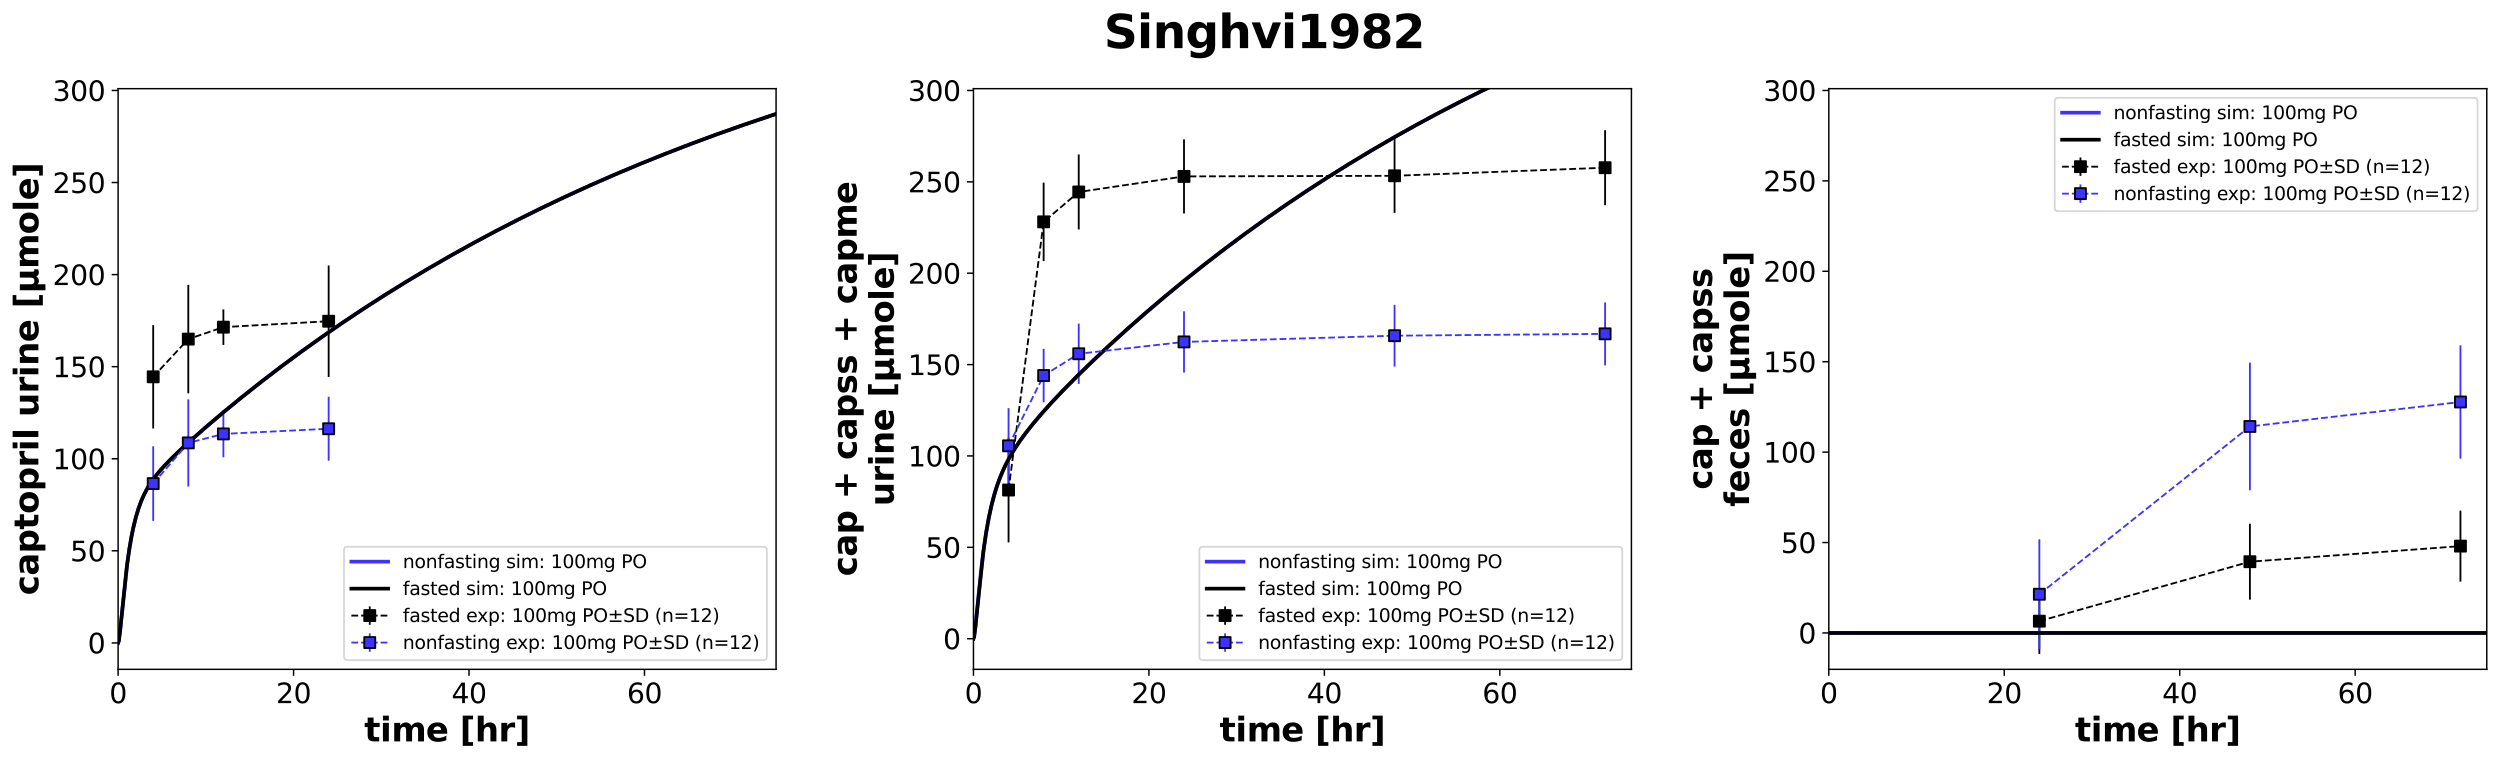 <?xml version="1.0" encoding="utf-8" standalone="no"?>
<!DOCTYPE svg PUBLIC "-//W3C//DTD SVG 1.1//EN"
  "http://www.w3.org/Graphics/SVG/1.1/DTD/svg11.dtd">
<svg xmlns:xlink="http://www.w3.org/1999/xlink" width="1360.452pt" height="414.386pt" viewBox="0 0 1360.452 414.386" xmlns="http://www.w3.org/2000/svg" version="1.1">
 <defs>
  <style type="text/css">*{stroke-linejoin: round; stroke-linecap: butt}</style>
 </defs>
 <g id="figure_1">
  <g id="patch_1">
   <path d="M 0 414.386 
L 1360.452 414.386 
L 1360.452 -0 
L 0 -0 
z
" style="fill: #ffffff"/>
  </g>
  <g id="axes_1">
   <g id="patch_2">
    <path d="M 64.272 364.248 
L 422.322 364.248 
L 422.322 48.24 
L 64.272 48.24 
z
" style="fill: #ffffff"/>
   </g>
   <g id="matplotlib.axis_1">
    <g id="xtick_1">
     <g id="line2d_1">
      <defs>
       <path id="m7f858a2cb2" d="M 0 0 
L 0 3.5 
" style="stroke: #000000; stroke-width: 0.8"/>
      </defs>
      <g>
       <use xlink:href="#m7f858a2cb2" x="64.272" y="364.248" style="stroke: #000000; stroke-width: 0.8"/>
      </g>
     </g>
     <g id="text_1">
      <!-- 0 -->
      <g transform="translate(59.5 382.646) scale(0.15 -0.15)">
       <defs>
        <path id="DejaVuSans-30" d="M 2034 4250 
Q 1547 4250 1301 3770 
Q 1056 3291 1056 2328 
Q 1056 1369 1301 889 
Q 1547 409 2034 409 
Q 2525 409 2770 889 
Q 3016 1369 3016 2328 
Q 3016 3291 2770 3770 
Q 2525 4250 2034 4250 
z
M 2034 4750 
Q 2819 4750 3233 4129 
Q 3647 3509 3647 2328 
Q 3647 1150 3233 529 
Q 2819 -91 2034 -91 
Q 1250 -91 836 529 
Q 422 1150 422 2328 
Q 422 3509 836 4129 
Q 1250 4750 2034 4750 
z
" transform="scale(0.016)"/>
       </defs>
       <use xlink:href="#DejaVuSans-30"/>
      </g>
     </g>
    </g>
    <g id="xtick_2">
     <g id="line2d_2">
      <g>
       <use xlink:href="#m7f858a2cb2" x="159.752" y="364.248" style="stroke: #000000; stroke-width: 0.8"/>
      </g>
     </g>
     <g id="text_2">
      <!-- 20 -->
      <g transform="translate(150.208 382.646) scale(0.15 -0.15)">
       <defs>
        <path id="DejaVuSans-32" d="M 1228 531 
L 3431 531 
L 3431 0 
L 469 0 
L 469 531 
Q 828 903 1448 1529 
Q 2069 2156 2228 2338 
Q 2531 2678 2651 2914 
Q 2772 3150 2772 3378 
Q 2772 3750 2511 3984 
Q 2250 4219 1831 4219 
Q 1534 4219 1204 4116 
Q 875 4013 500 3803 
L 500 4441 
Q 881 4594 1212 4672 
Q 1544 4750 1819 4750 
Q 2544 4750 2975 4387 
Q 3406 4025 3406 3419 
Q 3406 3131 3298 2873 
Q 3191 2616 2906 2266 
Q 2828 2175 2409 1742 
Q 1991 1309 1228 531 
z
" transform="scale(0.016)"/>
       </defs>
       <use xlink:href="#DejaVuSans-32"/>
       <use xlink:href="#DejaVuSans-30" transform="translate(63.623 0)"/>
      </g>
     </g>
    </g>
    <g id="xtick_3">
     <g id="line2d_3">
      <g>
       <use xlink:href="#m7f858a2cb2" x="255.232" y="364.248" style="stroke: #000000; stroke-width: 0.8"/>
      </g>
     </g>
     <g id="text_3">
      <!-- 40 -->
      <g transform="translate(245.688 382.646) scale(0.15 -0.15)">
       <defs>
        <path id="DejaVuSans-34" d="M 2419 4116 
L 825 1625 
L 2419 1625 
L 2419 4116 
z
M 2253 4666 
L 3047 4666 
L 3047 1625 
L 3713 1625 
L 3713 1100 
L 3047 1100 
L 3047 0 
L 2419 0 
L 2419 1100 
L 313 1100 
L 313 1709 
L 2253 4666 
z
" transform="scale(0.016)"/>
       </defs>
       <use xlink:href="#DejaVuSans-34"/>
       <use xlink:href="#DejaVuSans-30" transform="translate(63.623 0)"/>
      </g>
     </g>
    </g>
    <g id="xtick_4">
     <g id="line2d_4">
      <g>
       <use xlink:href="#m7f858a2cb2" x="350.712" y="364.248" style="stroke: #000000; stroke-width: 0.8"/>
      </g>
     </g>
     <g id="text_4">
      <!-- 60 -->
      <g transform="translate(341.168 382.646) scale(0.15 -0.15)">
       <defs>
        <path id="DejaVuSans-36" d="M 2113 2584 
Q 1688 2584 1439 2293 
Q 1191 2003 1191 1497 
Q 1191 994 1439 701 
Q 1688 409 2113 409 
Q 2538 409 2786 701 
Q 3034 994 3034 1497 
Q 3034 2003 2786 2293 
Q 2538 2584 2113 2584 
z
M 3366 4563 
L 3366 3988 
Q 3128 4100 2886 4159 
Q 2644 4219 2406 4219 
Q 1781 4219 1451 3797 
Q 1122 3375 1075 2522 
Q 1259 2794 1537 2939 
Q 1816 3084 2150 3084 
Q 2853 3084 3261 2657 
Q 3669 2231 3669 1497 
Q 3669 778 3244 343 
Q 2819 -91 2113 -91 
Q 1303 -91 875 529 
Q 447 1150 447 2328 
Q 447 3434 972 4092 
Q 1497 4750 2381 4750 
Q 2619 4750 2861 4703 
Q 3103 4656 3366 4563 
z
" transform="scale(0.016)"/>
       </defs>
       <use xlink:href="#DejaVuSans-36"/>
       <use xlink:href="#DejaVuSans-30" transform="translate(63.623 0)"/>
      </g>
     </g>
    </g>
    <g id="text_5">
     <!-- time [hr] -->
     <g transform="translate(198.222 403.442) scale(0.18 -0.18)">
      <defs>
       <path id="DejaVuSans-Bold-74" d="M 1759 4494 
L 1759 3500 
L 2913 3500 
L 2913 2700 
L 1759 2700 
L 1759 1216 
Q 1759 972 1856 886 
Q 1953 800 2241 800 
L 2816 800 
L 2816 0 
L 1856 0 
Q 1194 0 917 276 
Q 641 553 641 1216 
L 641 2700 
L 84 2700 
L 84 3500 
L 641 3500 
L 641 4494 
L 1759 4494 
z
" transform="scale(0.016)"/>
       <path id="DejaVuSans-Bold-69" d="M 538 3500 
L 1656 3500 
L 1656 0 
L 538 0 
L 538 3500 
z
M 538 4863 
L 1656 4863 
L 1656 3950 
L 538 3950 
L 538 4863 
z
" transform="scale(0.016)"/>
       <path id="DejaVuSans-Bold-6d" d="M 3781 2919 
Q 3994 3244 4286 3414 
Q 4578 3584 4928 3584 
Q 5531 3584 5847 3212 
Q 6163 2841 6163 2131 
L 6163 0 
L 5038 0 
L 5038 1825 
Q 5041 1866 5042 1909 
Q 5044 1953 5044 2034 
Q 5044 2406 4934 2573 
Q 4825 2741 4581 2741 
Q 4263 2741 4089 2478 
Q 3916 2216 3909 1719 
L 3909 0 
L 2784 0 
L 2784 1825 
Q 2784 2406 2684 2573 
Q 2584 2741 2328 2741 
Q 2006 2741 1831 2477 
Q 1656 2213 1656 1722 
L 1656 0 
L 531 0 
L 531 3500 
L 1656 3500 
L 1656 2988 
Q 1863 3284 2130 3434 
Q 2397 3584 2719 3584 
Q 3081 3584 3359 3409 
Q 3638 3234 3781 2919 
z
" transform="scale(0.016)"/>
       <path id="DejaVuSans-Bold-65" d="M 4031 1759 
L 4031 1441 
L 1416 1441 
Q 1456 1047 1700 850 
Q 1944 653 2381 653 
Q 2734 653 3104 758 
Q 3475 863 3866 1075 
L 3866 213 
Q 3469 63 3072 -14 
Q 2675 -91 2278 -91 
Q 1328 -91 801 392 
Q 275 875 275 1747 
Q 275 2603 792 3093 
Q 1309 3584 2216 3584 
Q 3041 3584 3536 3087 
Q 4031 2591 4031 1759 
z
M 2881 2131 
Q 2881 2450 2695 2645 
Q 2509 2841 2209 2841 
Q 1884 2841 1681 2658 
Q 1478 2475 1428 2131 
L 2881 2131 
z
" transform="scale(0.016)"/>
       <path id="DejaVuSans-Bold-20" transform="scale(0.016)"/>
       <path id="DejaVuSans-Bold-5b" d="M 550 4863 
L 2491 4863 
L 2491 4159 
L 1613 4159 
L 1613 -141 
L 2491 -141 
L 2491 -844 
L 550 -844 
L 550 4863 
z
" transform="scale(0.016)"/>
       <path id="DejaVuSans-Bold-68" d="M 4056 2131 
L 4056 0 
L 2931 0 
L 2931 347 
L 2931 1625 
Q 2931 2084 2911 2256 
Q 2891 2428 2841 2509 
Q 2775 2619 2662 2680 
Q 2550 2741 2406 2741 
Q 2056 2741 1856 2470 
Q 1656 2200 1656 1722 
L 1656 0 
L 538 0 
L 538 4863 
L 1656 4863 
L 1656 2988 
Q 1909 3294 2193 3439 
Q 2478 3584 2822 3584 
Q 3428 3584 3742 3212 
Q 4056 2841 4056 2131 
z
" transform="scale(0.016)"/>
       <path id="DejaVuSans-Bold-72" d="M 3138 2547 
Q 2991 2616 2845 2648 
Q 2700 2681 2553 2681 
Q 2122 2681 1889 2404 
Q 1656 2128 1656 1613 
L 1656 0 
L 538 0 
L 538 3500 
L 1656 3500 
L 1656 2925 
Q 1872 3269 2151 3426 
Q 2431 3584 2822 3584 
Q 2878 3584 2943 3579 
Q 3009 3575 3134 3559 
L 3138 2547 
z
" transform="scale(0.016)"/>
       <path id="DejaVuSans-Bold-5d" d="M 2375 -844 
L 434 -844 
L 434 -141 
L 1313 -141 
L 1313 4159 
L 434 4159 
L 434 4863 
L 2375 4863 
L 2375 -844 
z
" transform="scale(0.016)"/>
      </defs>
      <use xlink:href="#DejaVuSans-Bold-74"/>
      <use xlink:href="#DejaVuSans-Bold-69" transform="translate(47.803 0)"/>
      <use xlink:href="#DejaVuSans-Bold-6d" transform="translate(82.08 0)"/>
      <use xlink:href="#DejaVuSans-Bold-65" transform="translate(186.279 0)"/>
      <use xlink:href="#DejaVuSans-Bold-20" transform="translate(254.102 0)"/>
      <use xlink:href="#DejaVuSans-Bold-5b" transform="translate(288.916 0)"/>
      <use xlink:href="#DejaVuSans-Bold-68" transform="translate(334.619 0)"/>
      <use xlink:href="#DejaVuSans-Bold-72" transform="translate(405.811 0)"/>
      <use xlink:href="#DejaVuSans-Bold-5d" transform="translate(455.127 0)"/>
     </g>
    </g>
   </g>
   <g id="matplotlib.axis_2">
    <g id="ytick_1">
     <g id="line2d_5">
      <defs>
       <path id="mf01764541e" d="M 0 0 
L -3.5 0 
" style="stroke: #000000; stroke-width: 0.8"/>
      </defs>
      <g>
       <use xlink:href="#mf01764541e" x="64.272" y="349.855" style="stroke: #000000; stroke-width: 0.8"/>
      </g>
     </g>
     <g id="text_6">
      <!-- 0 -->
      <g transform="translate(47.728 355.554) scale(0.15 -0.15)">
       <use xlink:href="#DejaVuSans-30"/>
      </g>
     </g>
    </g>
    <g id="ytick_2">
     <g id="line2d_6">
      <g>
       <use xlink:href="#mf01764541e" x="64.272" y="299.753" style="stroke: #000000; stroke-width: 0.8"/>
      </g>
     </g>
     <g id="text_7">
      <!-- 50 -->
      <g transform="translate(38.184 305.452) scale(0.15 -0.15)">
       <defs>
        <path id="DejaVuSans-35" d="M 691 4666 
L 3169 4666 
L 3169 4134 
L 1269 4134 
L 1269 2991 
Q 1406 3038 1543 3061 
Q 1681 3084 1819 3084 
Q 2600 3084 3056 2656 
Q 3513 2228 3513 1497 
Q 3513 744 3044 326 
Q 2575 -91 1722 -91 
Q 1428 -91 1123 -41 
Q 819 9 494 109 
L 494 744 
Q 775 591 1075 516 
Q 1375 441 1709 441 
Q 2250 441 2565 725 
Q 2881 1009 2881 1497 
Q 2881 1984 2565 2268 
Q 2250 2553 1709 2553 
Q 1456 2553 1204 2497 
Q 953 2441 691 2322 
L 691 4666 
z
" transform="scale(0.016)"/>
       </defs>
       <use xlink:href="#DejaVuSans-35"/>
       <use xlink:href="#DejaVuSans-30" transform="translate(63.623 0)"/>
      </g>
     </g>
    </g>
    <g id="ytick_3">
     <g id="line2d_7">
      <g>
       <use xlink:href="#mf01764541e" x="64.272" y="249.651" style="stroke: #000000; stroke-width: 0.8"/>
      </g>
     </g>
     <g id="text_8">
      <!-- 100 -->
      <g transform="translate(28.64 255.349) scale(0.15 -0.15)">
       <defs>
        <path id="DejaVuSans-31" d="M 794 531 
L 1825 531 
L 1825 4091 
L 703 3866 
L 703 4441 
L 1819 4666 
L 2450 4666 
L 2450 531 
L 3481 531 
L 3481 0 
L 794 0 
L 794 531 
z
" transform="scale(0.016)"/>
       </defs>
       <use xlink:href="#DejaVuSans-31"/>
       <use xlink:href="#DejaVuSans-30" transform="translate(63.623 0)"/>
       <use xlink:href="#DejaVuSans-30" transform="translate(127.246 0)"/>
      </g>
     </g>
    </g>
    <g id="ytick_4">
     <g id="line2d_8">
      <g>
       <use xlink:href="#mf01764541e" x="64.272" y="199.548" style="stroke: #000000; stroke-width: 0.8"/>
      </g>
     </g>
     <g id="text_9">
      <!-- 150 -->
      <g transform="translate(28.64 205.247) scale(0.15 -0.15)">
       <use xlink:href="#DejaVuSans-31"/>
       <use xlink:href="#DejaVuSans-35" transform="translate(63.623 0)"/>
       <use xlink:href="#DejaVuSans-30" transform="translate(127.246 0)"/>
      </g>
     </g>
    </g>
    <g id="ytick_5">
     <g id="line2d_9">
      <g>
       <use xlink:href="#mf01764541e" x="64.272" y="149.446" style="stroke: #000000; stroke-width: 0.8"/>
      </g>
     </g>
     <g id="text_10">
      <!-- 200 -->
      <g transform="translate(28.64 155.145) scale(0.15 -0.15)">
       <use xlink:href="#DejaVuSans-32"/>
       <use xlink:href="#DejaVuSans-30" transform="translate(63.623 0)"/>
       <use xlink:href="#DejaVuSans-30" transform="translate(127.246 0)"/>
      </g>
     </g>
    </g>
    <g id="ytick_6">
     <g id="line2d_10">
      <g>
       <use xlink:href="#mf01764541e" x="64.272" y="99.344" style="stroke: #000000; stroke-width: 0.8"/>
      </g>
     </g>
     <g id="text_11">
      <!-- 250 -->
      <g transform="translate(28.64 105.043) scale(0.15 -0.15)">
       <use xlink:href="#DejaVuSans-32"/>
       <use xlink:href="#DejaVuSans-35" transform="translate(63.623 0)"/>
       <use xlink:href="#DejaVuSans-30" transform="translate(127.246 0)"/>
      </g>
     </g>
    </g>
    <g id="ytick_7">
     <g id="line2d_11">
      <g>
       <use xlink:href="#mf01764541e" x="64.272" y="49.242" style="stroke: #000000; stroke-width: 0.8"/>
      </g>
     </g>
     <g id="text_12">
      <!-- 300 -->
      <g transform="translate(28.64 54.941) scale(0.15 -0.15)">
       <defs>
        <path id="DejaVuSans-33" d="M 2597 2516 
Q 3050 2419 3304 2112 
Q 3559 1806 3559 1356 
Q 3559 666 3084 287 
Q 2609 -91 1734 -91 
Q 1441 -91 1130 -33 
Q 819 25 488 141 
L 488 750 
Q 750 597 1062 519 
Q 1375 441 1716 441 
Q 2309 441 2620 675 
Q 2931 909 2931 1356 
Q 2931 1769 2642 2001 
Q 2353 2234 1838 2234 
L 1294 2234 
L 1294 2753 
L 1863 2753 
Q 2328 2753 2575 2939 
Q 2822 3125 2822 3475 
Q 2822 3834 2567 4026 
Q 2313 4219 1838 4219 
Q 1578 4219 1281 4162 
Q 984 4106 628 3988 
L 628 4550 
Q 988 4650 1302 4700 
Q 1616 4750 1894 4750 
Q 2613 4750 3031 4423 
Q 3450 4097 3450 3541 
Q 3450 3153 3228 2886 
Q 3006 2619 2597 2516 
z
" transform="scale(0.016)"/>
       </defs>
       <use xlink:href="#DejaVuSans-33"/>
       <use xlink:href="#DejaVuSans-30" transform="translate(63.623 0)"/>
       <use xlink:href="#DejaVuSans-30" transform="translate(127.246 0)"/>
      </g>
     </g>
    </g>
    <g id="text_13">
     <!-- captopril urine [µmole] -->
     <g transform="translate(20.877 323.939) rotate(-90) scale(0.18 -0.18)">
      <defs>
       <path id="DejaVuSans-Bold-63" d="M 3366 3391 
L 3366 2478 
Q 3138 2634 2908 2709 
Q 2678 2784 2431 2784 
Q 1963 2784 1702 2511 
Q 1441 2238 1441 1747 
Q 1441 1256 1702 982 
Q 1963 709 2431 709 
Q 2694 709 2930 787 
Q 3166 866 3366 1019 
L 3366 103 
Q 3103 6 2833 -42 
Q 2563 -91 2291 -91 
Q 1344 -91 809 395 
Q 275 881 275 1747 
Q 275 2613 809 3098 
Q 1344 3584 2291 3584 
Q 2566 3584 2833 3536 
Q 3100 3488 3366 3391 
z
" transform="scale(0.016)"/>
       <path id="DejaVuSans-Bold-61" d="M 2106 1575 
Q 1756 1575 1579 1456 
Q 1403 1338 1403 1106 
Q 1403 894 1545 773 
Q 1688 653 1941 653 
Q 2256 653 2472 879 
Q 2688 1106 2688 1447 
L 2688 1575 
L 2106 1575 
z
M 3816 1997 
L 3816 0 
L 2688 0 
L 2688 519 
Q 2463 200 2181 54 
Q 1900 -91 1497 -91 
Q 953 -91 614 226 
Q 275 544 275 1050 
Q 275 1666 698 1953 
Q 1122 2241 2028 2241 
L 2688 2241 
L 2688 2328 
Q 2688 2594 2478 2717 
Q 2269 2841 1825 2841 
Q 1466 2841 1156 2769 
Q 847 2697 581 2553 
L 581 3406 
Q 941 3494 1303 3539 
Q 1666 3584 2028 3584 
Q 2975 3584 3395 3211 
Q 3816 2838 3816 1997 
z
" transform="scale(0.016)"/>
       <path id="DejaVuSans-Bold-70" d="M 1656 506 
L 1656 -1331 
L 538 -1331 
L 538 3500 
L 1656 3500 
L 1656 2988 
Q 1888 3294 2169 3439 
Q 2450 3584 2816 3584 
Q 3463 3584 3878 3070 
Q 4294 2556 4294 1747 
Q 4294 938 3878 423 
Q 3463 -91 2816 -91 
Q 2450 -91 2169 54 
Q 1888 200 1656 506 
z
M 2400 2772 
Q 2041 2772 1848 2508 
Q 1656 2244 1656 1747 
Q 1656 1250 1848 986 
Q 2041 722 2400 722 
Q 2759 722 2948 984 
Q 3138 1247 3138 1747 
Q 3138 2247 2948 2509 
Q 2759 2772 2400 2772 
z
" transform="scale(0.016)"/>
       <path id="DejaVuSans-Bold-6f" d="M 2203 2784 
Q 1831 2784 1636 2517 
Q 1441 2250 1441 1747 
Q 1441 1244 1636 976 
Q 1831 709 2203 709 
Q 2569 709 2762 976 
Q 2956 1244 2956 1747 
Q 2956 2250 2762 2517 
Q 2569 2784 2203 2784 
z
M 2203 3584 
Q 3106 3584 3614 3096 
Q 4122 2609 4122 1747 
Q 4122 884 3614 396 
Q 3106 -91 2203 -91 
Q 1297 -91 786 396 
Q 275 884 275 1747 
Q 275 2609 786 3096 
Q 1297 3584 2203 3584 
z
" transform="scale(0.016)"/>
       <path id="DejaVuSans-Bold-6c" d="M 538 4863 
L 1656 4863 
L 1656 0 
L 538 0 
L 538 4863 
z
" transform="scale(0.016)"/>
       <path id="DejaVuSans-Bold-75" d="M 500 1363 
L 500 3500 
L 1625 3500 
L 1625 3150 
Q 1625 2866 1622 2436 
Q 1619 2006 1619 1863 
Q 1619 1441 1641 1255 
Q 1663 1069 1716 984 
Q 1784 875 1895 815 
Q 2006 756 2150 756 
Q 2500 756 2700 1025 
Q 2900 1294 2900 1772 
L 2900 3500 
L 4019 3500 
L 4019 0 
L 2900 0 
L 2900 506 
Q 2647 200 2364 54 
Q 2081 -91 1741 -91 
Q 1134 -91 817 281 
Q 500 653 500 1363 
z
" transform="scale(0.016)"/>
       <path id="DejaVuSans-Bold-6e" d="M 4056 2131 
L 4056 0 
L 2931 0 
L 2931 347 
L 2931 1631 
Q 2931 2084 2911 2256 
Q 2891 2428 2841 2509 
Q 2775 2619 2662 2680 
Q 2550 2741 2406 2741 
Q 2056 2741 1856 2470 
Q 1656 2200 1656 1722 
L 1656 0 
L 538 0 
L 538 3500 
L 1656 3500 
L 1656 2988 
Q 1909 3294 2193 3439 
Q 2478 3584 2822 3584 
Q 3428 3584 3742 3212 
Q 4056 2841 4056 2131 
z
" transform="scale(0.016)"/>
       <path id="DejaVuSans-Bold-b5" d="M 544 -1338 
L 544 3500 
L 1672 3500 
L 1672 1466 
Q 1672 1103 1828 926 
Q 1984 750 2303 750 
Q 2625 750 2781 926 
Q 2938 1103 2938 1466 
L 2938 3500 
L 4063 3500 
L 4063 1159 
Q 4063 938 4114 850 
Q 4166 763 4288 763 
Q 4344 763 4395 778 
Q 4447 794 4506 831 
L 4506 50 
Q 4341 -22 4195 -56 
Q 4050 -91 3909 -91 
Q 3631 -91 3454 26 
Q 3278 144 3169 403 
Q 3022 156 2811 32 
Q 2600 -91 2322 -91 
Q 2091 -91 1928 -17 
Q 1766 56 1672 206 
L 1672 -1338 
L 544 -1338 
z
" transform="scale(0.016)"/>
      </defs>
      <use xlink:href="#DejaVuSans-Bold-63"/>
      <use xlink:href="#DejaVuSans-Bold-61" transform="translate(59.277 0)"/>
      <use xlink:href="#DejaVuSans-Bold-70" transform="translate(126.758 0)"/>
      <use xlink:href="#DejaVuSans-Bold-74" transform="translate(198.34 0)"/>
      <use xlink:href="#DejaVuSans-Bold-6f" transform="translate(246.143 0)"/>
      <use xlink:href="#DejaVuSans-Bold-70" transform="translate(314.844 0)"/>
      <use xlink:href="#DejaVuSans-Bold-72" transform="translate(386.426 0)"/>
      <use xlink:href="#DejaVuSans-Bold-69" transform="translate(435.742 0)"/>
      <use xlink:href="#DejaVuSans-Bold-6c" transform="translate(470.02 0)"/>
      <use xlink:href="#DejaVuSans-Bold-20" transform="translate(504.297 0)"/>
      <use xlink:href="#DejaVuSans-Bold-75" transform="translate(539.111 0)"/>
      <use xlink:href="#DejaVuSans-Bold-72" transform="translate(610.303 0)"/>
      <use xlink:href="#DejaVuSans-Bold-69" transform="translate(659.619 0)"/>
      <use xlink:href="#DejaVuSans-Bold-6e" transform="translate(693.896 0)"/>
      <use xlink:href="#DejaVuSans-Bold-65" transform="translate(765.088 0)"/>
      <use xlink:href="#DejaVuSans-Bold-20" transform="translate(832.91 0)"/>
      <use xlink:href="#DejaVuSans-Bold-5b" transform="translate(867.725 0)"/>
      <use xlink:href="#DejaVuSans-Bold-b5" transform="translate(913.428 0)"/>
      <use xlink:href="#DejaVuSans-Bold-6d" transform="translate(987.012 0)"/>
      <use xlink:href="#DejaVuSans-Bold-6f" transform="translate(1091.211 0)"/>
      <use xlink:href="#DejaVuSans-Bold-6c" transform="translate(1159.912 0)"/>
      <use xlink:href="#DejaVuSans-Bold-65" transform="translate(1194.189 0)"/>
      <use xlink:href="#DejaVuSans-Bold-5d" transform="translate(1262.012 0)"/>
     </g>
    </g>
   </g>
   <g id="LineCollection_1">
    <path d="M 83.368 233.165 
L 83.368 176.933 
" clip-path="url(#pf99cc6da39)" style="fill: none; stroke: #000000"/>
    <path d="M 102.464 214.033 
L 102.464 155.022 
" clip-path="url(#pf99cc6da39)" style="fill: none; stroke: #000000"/>
    <path d="M 121.56 187.696 
L 121.56 168.353 
" clip-path="url(#pf99cc6da39)" style="fill: none; stroke: #000000"/>
    <path d="M 178.848 205.15 
L 178.848 144.444 
" clip-path="url(#pf99cc6da39)" style="fill: none; stroke: #000000"/>
   </g>
   <g id="LineCollection_2">
    <path d="M 83.368 283.444 
L 83.368 242.867 
" clip-path="url(#pf99cc6da39)" style="fill: none; stroke: #3c33ff"/>
    <path d="M 102.464 264.746 
L 102.464 217.294 
" clip-path="url(#pf99cc6da39)" style="fill: none; stroke: #3c33ff"/>
    <path d="M 121.56 248.841 
L 121.56 223.422 
" clip-path="url(#pf99cc6da39)" style="fill: none; stroke: #3c33ff"/>
    <path d="M 178.848 250.731 
L 178.848 215.905 
" clip-path="url(#pf99cc6da39)" style="fill: none; stroke: #3c33ff"/>
   </g>
   <g id="line2d_12">
    <path d="M 64.272 349.855 
L 64.63 348.959 
L 65.346 343.475 
L 69.284 306.484 
L 70.358 298.996 
L 71.433 292.68 
L 72.507 287.355 
L 73.939 281.496 
L 75.371 276.741 
L 76.803 272.818 
L 78.236 269.521 
L 80.026 266.046 
L 81.816 263.09 
L 83.964 260.016 
L 86.471 256.867 
L 89.335 253.634 
L 92.916 249.924 
L 97.928 245.08 
L 104.373 239.18 
L 112.608 231.952 
L 121.918 224.076 
L 131.943 215.879 
L 142.326 207.668 
L 153.068 199.453 
L 164.168 191.249 
L 175.267 183.322 
L 186.367 175.663 
L 197.824 168.028 
L 209.282 160.659 
L 221.097 153.328 
L 232.913 146.259 
L 245.087 139.241 
L 257.261 132.482 
L 269.434 125.973 
L 281.966 119.523 
L 294.856 113.144 
L 307.746 107.014 
L 320.993 100.962 
L 334.241 95.154 
L 347.847 89.43 
L 361.811 83.801 
L 375.775 78.409 
L 390.097 73.115 
L 404.777 67.927 
L 419.815 62.85 
L 422.322 62.026 
L 422.322 62.026 
" clip-path="url(#pf99cc6da39)" style="fill: none; stroke: #3c33ff; stroke-width: 2; stroke-linecap: square"/>
   </g>
   <g id="line2d_13">
    <path d="M 64.272 349.855 
L 64.63 348.876 
L 65.346 343.318 
L 68.926 309.128 
L 70.358 298.882 
L 71.433 292.583 
L 72.507 287.271 
L 73.939 281.427 
L 75.371 276.683 
L 76.803 272.769 
L 78.236 269.477 
L 80.026 266.008 
L 81.816 263.056 
L 83.964 259.985 
L 86.471 256.838 
L 89.335 253.606 
L 92.916 249.898 
L 97.928 245.054 
L 104.373 239.154 
L 112.608 231.927 
L 121.918 224.05 
L 131.943 215.852 
L 142.326 207.641 
L 153.068 199.426 
L 164.168 191.221 
L 175.267 183.295 
L 186.367 175.636 
L 197.824 168 
L 209.282 160.631 
L 221.097 153.299 
L 232.913 146.23 
L 245.087 139.212 
L 257.261 132.453 
L 269.434 125.943 
L 281.966 119.493 
L 294.856 113.113 
L 307.746 106.983 
L 320.993 100.931 
L 334.241 95.122 
L 347.847 89.399 
L 361.811 83.769 
L 375.775 78.377 
L 390.097 73.083 
L 404.777 67.894 
L 419.815 62.817 
L 422.322 61.994 
L 422.322 61.994 
" clip-path="url(#pf99cc6da39)" style="fill: none; stroke: #000000; stroke-width: 2; stroke-linecap: square"/>
   </g>
   <g id="line2d_14">
    <path d="M 83.368 205.049 
L 102.464 184.527 
L 121.56 178.025 
L 178.848 174.797 
" clip-path="url(#pf99cc6da39)" style="fill: none; stroke-dasharray: 3.7,1.6; stroke-dashoffset: 0; stroke: #000000"/>
    <defs>
     <path id="m1f7192bd8b" d="M -3 3 
L 3 3 
L 3 -3 
L -3 -3 
z
" style="stroke: #000000; stroke-linejoin: miter"/>
    </defs>
    <g clip-path="url(#pf99cc6da39)">
     <use xlink:href="#m1f7192bd8b" x="83.368" y="205.049" style="stroke: #000000; stroke-linejoin: miter"/>
     <use xlink:href="#m1f7192bd8b" x="102.464" y="184.527" style="stroke: #000000; stroke-linejoin: miter"/>
     <use xlink:href="#m1f7192bd8b" x="121.56" y="178.025" style="stroke: #000000; stroke-linejoin: miter"/>
     <use xlink:href="#m1f7192bd8b" x="178.848" y="174.797" style="stroke: #000000; stroke-linejoin: miter"/>
    </g>
   </g>
   <g id="line2d_15">
    <path d="M 83.368 263.156 
L 102.464 241.02 
L 121.56 236.132 
L 178.848 233.318 
" clip-path="url(#pf99cc6da39)" style="fill: none; stroke-dasharray: 3.7,1.6; stroke-dashoffset: 0; stroke: #3c33ff"/>
    <defs>
     <path id="md85dd29b0b" d="M -3 3 
L 3 3 
L 3 -3 
L -3 -3 
z
" style="stroke: #000000; stroke-linejoin: miter"/>
    </defs>
    <g clip-path="url(#pf99cc6da39)">
     <use xlink:href="#md85dd29b0b" x="83.368" y="263.156" style="fill: #3c33ff; stroke: #000000; stroke-linejoin: miter"/>
     <use xlink:href="#md85dd29b0b" x="102.464" y="241.02" style="fill: #3c33ff; stroke: #000000; stroke-linejoin: miter"/>
     <use xlink:href="#md85dd29b0b" x="121.56" y="236.132" style="fill: #3c33ff; stroke: #000000; stroke-linejoin: miter"/>
     <use xlink:href="#md85dd29b0b" x="178.848" y="233.318" style="fill: #3c33ff; stroke: #000000; stroke-linejoin: miter"/>
    </g>
   </g>
   <g id="patch_3">
    <path d="M 64.272 364.248 
L 64.272 48.24 
" style="fill: none; stroke: #000000; stroke-width: 0.8; stroke-linejoin: miter; stroke-linecap: square"/>
   </g>
   <g id="patch_4">
    <path d="M 422.322 364.248 
L 422.322 48.24 
" style="fill: none; stroke: #000000; stroke-width: 0.8; stroke-linejoin: miter; stroke-linecap: square"/>
   </g>
   <g id="patch_5">
    <path d="M 64.272 364.248 
L 422.322 364.248 
" style="fill: none; stroke: #000000; stroke-width: 0.8; stroke-linejoin: miter; stroke-linecap: square"/>
   </g>
   <g id="patch_6">
    <path d="M 64.272 48.24 
L 422.322 48.24 
" style="fill: none; stroke: #000000; stroke-width: 0.8; stroke-linejoin: miter; stroke-linecap: square"/>
   </g>
   <g id="legend_1">
    <g id="patch_7">
     <path d="M 189.208 359.248 
L 415.322 359.248 
Q 417.322 359.248 417.322 357.248 
L 417.322 299.536 
Q 417.322 297.536 415.322 297.536 
L 189.208 297.536 
Q 187.208 297.536 187.208 299.536 
L 187.208 357.248 
Q 187.208 359.248 189.208 359.248 
z
" style="fill: #ffffff; opacity: 0.8; stroke: #cccccc; stroke-linejoin: miter"/>
    </g>
    <g id="line2d_16">
     <path d="M 191.208 305.634 
L 211.208 305.634 
" style="fill: none; stroke: #3c33ff; stroke-width: 2; stroke-linecap: square"/>
    </g>
    <g id="line2d_17"/>
    <g id="text_14">
     <!-- nonfasting sim: 100mg PO -->
     <g transform="translate(219.208 309.134) scale(0.1 -0.1)">
      <defs>
       <path id="DejaVuSans-6e" d="M 3513 2113 
L 3513 0 
L 2938 0 
L 2938 2094 
Q 2938 2591 2744 2837 
Q 2550 3084 2163 3084 
Q 1697 3084 1428 2787 
Q 1159 2491 1159 1978 
L 1159 0 
L 581 0 
L 581 3500 
L 1159 3500 
L 1159 2956 
Q 1366 3272 1645 3428 
Q 1925 3584 2291 3584 
Q 2894 3584 3203 3211 
Q 3513 2838 3513 2113 
z
" transform="scale(0.016)"/>
       <path id="DejaVuSans-6f" d="M 1959 3097 
Q 1497 3097 1228 2736 
Q 959 2375 959 1747 
Q 959 1119 1226 758 
Q 1494 397 1959 397 
Q 2419 397 2687 759 
Q 2956 1122 2956 1747 
Q 2956 2369 2687 2733 
Q 2419 3097 1959 3097 
z
M 1959 3584 
Q 2709 3584 3137 3096 
Q 3566 2609 3566 1747 
Q 3566 888 3137 398 
Q 2709 -91 1959 -91 
Q 1206 -91 779 398 
Q 353 888 353 1747 
Q 353 2609 779 3096 
Q 1206 3584 1959 3584 
z
" transform="scale(0.016)"/>
       <path id="DejaVuSans-66" d="M 2375 4863 
L 2375 4384 
L 1825 4384 
Q 1516 4384 1395 4259 
Q 1275 4134 1275 3809 
L 1275 3500 
L 2222 3500 
L 2222 3053 
L 1275 3053 
L 1275 0 
L 697 0 
L 697 3053 
L 147 3053 
L 147 3500 
L 697 3500 
L 697 3744 
Q 697 4328 969 4595 
Q 1241 4863 1831 4863 
L 2375 4863 
z
" transform="scale(0.016)"/>
       <path id="DejaVuSans-61" d="M 2194 1759 
Q 1497 1759 1228 1600 
Q 959 1441 959 1056 
Q 959 750 1161 570 
Q 1363 391 1709 391 
Q 2188 391 2477 730 
Q 2766 1069 2766 1631 
L 2766 1759 
L 2194 1759 
z
M 3341 1997 
L 3341 0 
L 2766 0 
L 2766 531 
Q 2569 213 2275 61 
Q 1981 -91 1556 -91 
Q 1019 -91 701 211 
Q 384 513 384 1019 
Q 384 1609 779 1909 
Q 1175 2209 1959 2209 
L 2766 2209 
L 2766 2266 
Q 2766 2663 2505 2880 
Q 2244 3097 1772 3097 
Q 1472 3097 1187 3025 
Q 903 2953 641 2809 
L 641 3341 
Q 956 3463 1253 3523 
Q 1550 3584 1831 3584 
Q 2591 3584 2966 3190 
Q 3341 2797 3341 1997 
z
" transform="scale(0.016)"/>
       <path id="DejaVuSans-73" d="M 2834 3397 
L 2834 2853 
Q 2591 2978 2328 3040 
Q 2066 3103 1784 3103 
Q 1356 3103 1142 2972 
Q 928 2841 928 2578 
Q 928 2378 1081 2264 
Q 1234 2150 1697 2047 
L 1894 2003 
Q 2506 1872 2764 1633 
Q 3022 1394 3022 966 
Q 3022 478 2636 193 
Q 2250 -91 1575 -91 
Q 1294 -91 989 -36 
Q 684 19 347 128 
L 347 722 
Q 666 556 975 473 
Q 1284 391 1588 391 
Q 1994 391 2212 530 
Q 2431 669 2431 922 
Q 2431 1156 2273 1281 
Q 2116 1406 1581 1522 
L 1381 1569 
Q 847 1681 609 1914 
Q 372 2147 372 2553 
Q 372 3047 722 3315 
Q 1072 3584 1716 3584 
Q 2034 3584 2315 3537 
Q 2597 3491 2834 3397 
z
" transform="scale(0.016)"/>
       <path id="DejaVuSans-74" d="M 1172 4494 
L 1172 3500 
L 2356 3500 
L 2356 3053 
L 1172 3053 
L 1172 1153 
Q 1172 725 1289 603 
Q 1406 481 1766 481 
L 2356 481 
L 2356 0 
L 1766 0 
Q 1100 0 847 248 
Q 594 497 594 1153 
L 594 3053 
L 172 3053 
L 172 3500 
L 594 3500 
L 594 4494 
L 1172 4494 
z
" transform="scale(0.016)"/>
       <path id="DejaVuSans-69" d="M 603 3500 
L 1178 3500 
L 1178 0 
L 603 0 
L 603 3500 
z
M 603 4863 
L 1178 4863 
L 1178 4134 
L 603 4134 
L 603 4863 
z
" transform="scale(0.016)"/>
       <path id="DejaVuSans-67" d="M 2906 1791 
Q 2906 2416 2648 2759 
Q 2391 3103 1925 3103 
Q 1463 3103 1205 2759 
Q 947 2416 947 1791 
Q 947 1169 1205 825 
Q 1463 481 1925 481 
Q 2391 481 2648 825 
Q 2906 1169 2906 1791 
z
M 3481 434 
Q 3481 -459 3084 -895 
Q 2688 -1331 1869 -1331 
Q 1566 -1331 1297 -1286 
Q 1028 -1241 775 -1147 
L 775 -588 
Q 1028 -725 1275 -790 
Q 1522 -856 1778 -856 
Q 2344 -856 2625 -561 
Q 2906 -266 2906 331 
L 2906 616 
Q 2728 306 2450 153 
Q 2172 0 1784 0 
Q 1141 0 747 490 
Q 353 981 353 1791 
Q 353 2603 747 3093 
Q 1141 3584 1784 3584 
Q 2172 3584 2450 3431 
Q 2728 3278 2906 2969 
L 2906 3500 
L 3481 3500 
L 3481 434 
z
" transform="scale(0.016)"/>
       <path id="DejaVuSans-20" transform="scale(0.016)"/>
       <path id="DejaVuSans-6d" d="M 3328 2828 
Q 3544 3216 3844 3400 
Q 4144 3584 4550 3584 
Q 5097 3584 5394 3201 
Q 5691 2819 5691 2113 
L 5691 0 
L 5113 0 
L 5113 2094 
Q 5113 2597 4934 2840 
Q 4756 3084 4391 3084 
Q 3944 3084 3684 2787 
Q 3425 2491 3425 1978 
L 3425 0 
L 2847 0 
L 2847 2094 
Q 2847 2600 2669 2842 
Q 2491 3084 2119 3084 
Q 1678 3084 1418 2786 
Q 1159 2488 1159 1978 
L 1159 0 
L 581 0 
L 581 3500 
L 1159 3500 
L 1159 2956 
Q 1356 3278 1631 3431 
Q 1906 3584 2284 3584 
Q 2666 3584 2933 3390 
Q 3200 3197 3328 2828 
z
" transform="scale(0.016)"/>
       <path id="DejaVuSans-3a" d="M 750 794 
L 1409 794 
L 1409 0 
L 750 0 
L 750 794 
z
M 750 3309 
L 1409 3309 
L 1409 2516 
L 750 2516 
L 750 3309 
z
" transform="scale(0.016)"/>
       <path id="DejaVuSans-50" d="M 1259 4147 
L 1259 2394 
L 2053 2394 
Q 2494 2394 2734 2622 
Q 2975 2850 2975 3272 
Q 2975 3691 2734 3919 
Q 2494 4147 2053 4147 
L 1259 4147 
z
M 628 4666 
L 2053 4666 
Q 2838 4666 3239 4311 
Q 3641 3956 3641 3272 
Q 3641 2581 3239 2228 
Q 2838 1875 2053 1875 
L 1259 1875 
L 1259 0 
L 628 0 
L 628 4666 
z
" transform="scale(0.016)"/>
       <path id="DejaVuSans-4f" d="M 2522 4238 
Q 1834 4238 1429 3725 
Q 1025 3213 1025 2328 
Q 1025 1447 1429 934 
Q 1834 422 2522 422 
Q 3209 422 3611 934 
Q 4013 1447 4013 2328 
Q 4013 3213 3611 3725 
Q 3209 4238 2522 4238 
z
M 2522 4750 
Q 3503 4750 4090 4092 
Q 4678 3434 4678 2328 
Q 4678 1225 4090 567 
Q 3503 -91 2522 -91 
Q 1538 -91 948 565 
Q 359 1222 359 2328 
Q 359 3434 948 4092 
Q 1538 4750 2522 4750 
z
" transform="scale(0.016)"/>
      </defs>
      <use xlink:href="#DejaVuSans-6e"/>
      <use xlink:href="#DejaVuSans-6f" transform="translate(63.379 0)"/>
      <use xlink:href="#DejaVuSans-6e" transform="translate(124.561 0)"/>
      <use xlink:href="#DejaVuSans-66" transform="translate(187.939 0)"/>
      <use xlink:href="#DejaVuSans-61" transform="translate(223.145 0)"/>
      <use xlink:href="#DejaVuSans-73" transform="translate(284.424 0)"/>
      <use xlink:href="#DejaVuSans-74" transform="translate(336.523 0)"/>
      <use xlink:href="#DejaVuSans-69" transform="translate(375.732 0)"/>
      <use xlink:href="#DejaVuSans-6e" transform="translate(403.516 0)"/>
      <use xlink:href="#DejaVuSans-67" transform="translate(466.895 0)"/>
      <use xlink:href="#DejaVuSans-20" transform="translate(530.371 0)"/>
      <use xlink:href="#DejaVuSans-73" transform="translate(562.158 0)"/>
      <use xlink:href="#DejaVuSans-69" transform="translate(614.258 0)"/>
      <use xlink:href="#DejaVuSans-6d" transform="translate(642.041 0)"/>
      <use xlink:href="#DejaVuSans-3a" transform="translate(739.453 0)"/>
      <use xlink:href="#DejaVuSans-20" transform="translate(773.145 0)"/>
      <use xlink:href="#DejaVuSans-31" transform="translate(804.932 0)"/>
      <use xlink:href="#DejaVuSans-30" transform="translate(868.555 0)"/>
      <use xlink:href="#DejaVuSans-30" transform="translate(932.178 0)"/>
      <use xlink:href="#DejaVuSans-6d" transform="translate(995.801 0)"/>
      <use xlink:href="#DejaVuSans-67" transform="translate(1093.213 0)"/>
      <use xlink:href="#DejaVuSans-20" transform="translate(1156.689 0)"/>
      <use xlink:href="#DejaVuSans-50" transform="translate(1188.477 0)"/>
      <use xlink:href="#DejaVuSans-4f" transform="translate(1248.779 0)"/>
     </g>
    </g>
    <g id="line2d_18">
     <path d="M 191.208 320.312 
L 211.208 320.312 
" style="fill: none; stroke: #000000; stroke-width: 2; stroke-linecap: square"/>
    </g>
    <g id="line2d_19"/>
    <g id="text_15">
     <!-- fasted sim: 100mg PO -->
     <g transform="translate(219.208 323.812) scale(0.1 -0.1)">
      <defs>
       <path id="DejaVuSans-65" d="M 3597 1894 
L 3597 1613 
L 953 1613 
Q 991 1019 1311 708 
Q 1631 397 2203 397 
Q 2534 397 2845 478 
Q 3156 559 3463 722 
L 3463 178 
Q 3153 47 2828 -22 
Q 2503 -91 2169 -91 
Q 1331 -91 842 396 
Q 353 884 353 1716 
Q 353 2575 817 3079 
Q 1281 3584 2069 3584 
Q 2775 3584 3186 3129 
Q 3597 2675 3597 1894 
z
M 3022 2063 
Q 3016 2534 2758 2815 
Q 2500 3097 2075 3097 
Q 1594 3097 1305 2825 
Q 1016 2553 972 2059 
L 3022 2063 
z
" transform="scale(0.016)"/>
       <path id="DejaVuSans-64" d="M 2906 2969 
L 2906 4863 
L 3481 4863 
L 3481 0 
L 2906 0 
L 2906 525 
Q 2725 213 2448 61 
Q 2172 -91 1784 -91 
Q 1150 -91 751 415 
Q 353 922 353 1747 
Q 353 2572 751 3078 
Q 1150 3584 1784 3584 
Q 2172 3584 2448 3432 
Q 2725 3281 2906 2969 
z
M 947 1747 
Q 947 1113 1208 752 
Q 1469 391 1925 391 
Q 2381 391 2643 752 
Q 2906 1113 2906 1747 
Q 2906 2381 2643 2742 
Q 2381 3103 1925 3103 
Q 1469 3103 1208 2742 
Q 947 2381 947 1747 
z
" transform="scale(0.016)"/>
      </defs>
      <use xlink:href="#DejaVuSans-66"/>
      <use xlink:href="#DejaVuSans-61" transform="translate(35.205 0)"/>
      <use xlink:href="#DejaVuSans-73" transform="translate(96.484 0)"/>
      <use xlink:href="#DejaVuSans-74" transform="translate(148.584 0)"/>
      <use xlink:href="#DejaVuSans-65" transform="translate(187.793 0)"/>
      <use xlink:href="#DejaVuSans-64" transform="translate(249.316 0)"/>
      <use xlink:href="#DejaVuSans-20" transform="translate(312.793 0)"/>
      <use xlink:href="#DejaVuSans-73" transform="translate(344.58 0)"/>
      <use xlink:href="#DejaVuSans-69" transform="translate(396.68 0)"/>
      <use xlink:href="#DejaVuSans-6d" transform="translate(424.463 0)"/>
      <use xlink:href="#DejaVuSans-3a" transform="translate(521.875 0)"/>
      <use xlink:href="#DejaVuSans-20" transform="translate(555.566 0)"/>
      <use xlink:href="#DejaVuSans-31" transform="translate(587.354 0)"/>
      <use xlink:href="#DejaVuSans-30" transform="translate(650.977 0)"/>
      <use xlink:href="#DejaVuSans-30" transform="translate(714.6 0)"/>
      <use xlink:href="#DejaVuSans-6d" transform="translate(778.223 0)"/>
      <use xlink:href="#DejaVuSans-67" transform="translate(875.635 0)"/>
      <use xlink:href="#DejaVuSans-20" transform="translate(939.111 0)"/>
      <use xlink:href="#DejaVuSans-50" transform="translate(970.898 0)"/>
      <use xlink:href="#DejaVuSans-4f" transform="translate(1031.201 0)"/>
     </g>
    </g>
    <g id="LineCollection_3">
     <path d="M 201.208 339.99 
L 201.208 329.99 
" style="fill: none; stroke: #000000"/>
    </g>
    <g id="line2d_20">
     <path d="M 191.208 334.99 
L 211.208 334.99 
" style="fill: none; stroke-dasharray: 3.7,1.6; stroke-dashoffset: 0; stroke: #000000"/>
    </g>
    <g id="line2d_21">
     <g>
      <use xlink:href="#m1f7192bd8b" x="201.208" y="334.99" style="stroke: #000000; stroke-linejoin: miter"/>
     </g>
    </g>
    <g id="text_16">
     <!-- fasted exp: 100mg PO±SD (n=12) -->
     <g transform="translate(219.208 338.49) scale(0.1 -0.1)">
      <defs>
       <path id="DejaVuSans-78" d="M 3513 3500 
L 2247 1797 
L 3578 0 
L 2900 0 
L 1881 1375 
L 863 0 
L 184 0 
L 1544 1831 
L 300 3500 
L 978 3500 
L 1906 2253 
L 2834 3500 
L 3513 3500 
z
" transform="scale(0.016)"/>
       <path id="DejaVuSans-70" d="M 1159 525 
L 1159 -1331 
L 581 -1331 
L 581 3500 
L 1159 3500 
L 1159 2969 
Q 1341 3281 1617 3432 
Q 1894 3584 2278 3584 
Q 2916 3584 3314 3078 
Q 3713 2572 3713 1747 
Q 3713 922 3314 415 
Q 2916 -91 2278 -91 
Q 1894 -91 1617 61 
Q 1341 213 1159 525 
z
M 3116 1747 
Q 3116 2381 2855 2742 
Q 2594 3103 2138 3103 
Q 1681 3103 1420 2742 
Q 1159 2381 1159 1747 
Q 1159 1113 1420 752 
Q 1681 391 2138 391 
Q 2594 391 2855 752 
Q 3116 1113 3116 1747 
z
" transform="scale(0.016)"/>
       <path id="DejaVuSans-b1" d="M 2944 4013 
L 2944 2803 
L 4684 2803 
L 4684 2272 
L 2944 2272 
L 2944 1063 
L 2419 1063 
L 2419 2272 
L 678 2272 
L 678 2803 
L 2419 2803 
L 2419 4013 
L 2944 4013 
z
M 678 531 
L 4684 531 
L 4684 0 
L 678 0 
L 678 531 
z
" transform="scale(0.016)"/>
       <path id="DejaVuSans-53" d="M 3425 4513 
L 3425 3897 
Q 3066 4069 2747 4153 
Q 2428 4238 2131 4238 
Q 1616 4238 1336 4038 
Q 1056 3838 1056 3469 
Q 1056 3159 1242 3001 
Q 1428 2844 1947 2747 
L 2328 2669 
Q 3034 2534 3370 2195 
Q 3706 1856 3706 1288 
Q 3706 609 3251 259 
Q 2797 -91 1919 -91 
Q 1588 -91 1214 -16 
Q 841 59 441 206 
L 441 856 
Q 825 641 1194 531 
Q 1563 422 1919 422 
Q 2459 422 2753 634 
Q 3047 847 3047 1241 
Q 3047 1584 2836 1778 
Q 2625 1972 2144 2069 
L 1759 2144 
Q 1053 2284 737 2584 
Q 422 2884 422 3419 
Q 422 4038 858 4394 
Q 1294 4750 2059 4750 
Q 2388 4750 2728 4690 
Q 3069 4631 3425 4513 
z
" transform="scale(0.016)"/>
       <path id="DejaVuSans-44" d="M 1259 4147 
L 1259 519 
L 2022 519 
Q 2988 519 3436 956 
Q 3884 1394 3884 2338 
Q 3884 3275 3436 3711 
Q 2988 4147 2022 4147 
L 1259 4147 
z
M 628 4666 
L 1925 4666 
Q 3281 4666 3915 4102 
Q 4550 3538 4550 2338 
Q 4550 1131 3912 565 
Q 3275 0 1925 0 
L 628 0 
L 628 4666 
z
" transform="scale(0.016)"/>
       <path id="DejaVuSans-28" d="M 1984 4856 
Q 1566 4138 1362 3434 
Q 1159 2731 1159 2009 
Q 1159 1288 1364 580 
Q 1569 -128 1984 -844 
L 1484 -844 
Q 1016 -109 783 600 
Q 550 1309 550 2009 
Q 550 2706 781 3412 
Q 1013 4119 1484 4856 
L 1984 4856 
z
" transform="scale(0.016)"/>
       <path id="DejaVuSans-3d" d="M 678 2906 
L 4684 2906 
L 4684 2381 
L 678 2381 
L 678 2906 
z
M 678 1631 
L 4684 1631 
L 4684 1100 
L 678 1100 
L 678 1631 
z
" transform="scale(0.016)"/>
       <path id="DejaVuSans-29" d="M 513 4856 
L 1013 4856 
Q 1481 4119 1714 3412 
Q 1947 2706 1947 2009 
Q 1947 1309 1714 600 
Q 1481 -109 1013 -844 
L 513 -844 
Q 928 -128 1133 580 
Q 1338 1288 1338 2009 
Q 1338 2731 1133 3434 
Q 928 4138 513 4856 
z
" transform="scale(0.016)"/>
      </defs>
      <use xlink:href="#DejaVuSans-66"/>
      <use xlink:href="#DejaVuSans-61" transform="translate(35.205 0)"/>
      <use xlink:href="#DejaVuSans-73" transform="translate(96.484 0)"/>
      <use xlink:href="#DejaVuSans-74" transform="translate(148.584 0)"/>
      <use xlink:href="#DejaVuSans-65" transform="translate(187.793 0)"/>
      <use xlink:href="#DejaVuSans-64" transform="translate(249.316 0)"/>
      <use xlink:href="#DejaVuSans-20" transform="translate(312.793 0)"/>
      <use xlink:href="#DejaVuSans-65" transform="translate(344.58 0)"/>
      <use xlink:href="#DejaVuSans-78" transform="translate(404.354 0)"/>
      <use xlink:href="#DejaVuSans-70" transform="translate(463.533 0)"/>
      <use xlink:href="#DejaVuSans-3a" transform="translate(527.01 0)"/>
      <use xlink:href="#DejaVuSans-20" transform="translate(560.701 0)"/>
      <use xlink:href="#DejaVuSans-31" transform="translate(592.488 0)"/>
      <use xlink:href="#DejaVuSans-30" transform="translate(656.111 0)"/>
      <use xlink:href="#DejaVuSans-30" transform="translate(719.734 0)"/>
      <use xlink:href="#DejaVuSans-6d" transform="translate(783.357 0)"/>
      <use xlink:href="#DejaVuSans-67" transform="translate(880.77 0)"/>
      <use xlink:href="#DejaVuSans-20" transform="translate(944.246 0)"/>
      <use xlink:href="#DejaVuSans-50" transform="translate(976.033 0)"/>
      <use xlink:href="#DejaVuSans-4f" transform="translate(1036.336 0)"/>
      <use xlink:href="#DejaVuSans-b1" transform="translate(1115.047 0)"/>
      <use xlink:href="#DejaVuSans-53" transform="translate(1198.836 0)"/>
      <use xlink:href="#DejaVuSans-44" transform="translate(1262.312 0)"/>
      <use xlink:href="#DejaVuSans-20" transform="translate(1339.314 0)"/>
      <use xlink:href="#DejaVuSans-28" transform="translate(1371.102 0)"/>
      <use xlink:href="#DejaVuSans-6e" transform="translate(1410.115 0)"/>
      <use xlink:href="#DejaVuSans-3d" transform="translate(1473.494 0)"/>
      <use xlink:href="#DejaVuSans-31" transform="translate(1557.283 0)"/>
      <use xlink:href="#DejaVuSans-32" transform="translate(1620.906 0)"/>
      <use xlink:href="#DejaVuSans-29" transform="translate(1684.529 0)"/>
     </g>
    </g>
    <g id="LineCollection_4">
     <path d="M 201.208 354.668 
L 201.208 344.668 
" style="fill: none; stroke: #3c33ff"/>
    </g>
    <g id="line2d_22">
     <path d="M 191.208 349.668 
L 211.208 349.668 
" style="fill: none; stroke-dasharray: 3.7,1.6; stroke-dashoffset: 0; stroke: #3c33ff"/>
    </g>
    <g id="line2d_23">
     <g>
      <use xlink:href="#md85dd29b0b" x="201.208" y="349.668" style="fill: #3c33ff; stroke: #000000; stroke-linejoin: miter"/>
     </g>
    </g>
    <g id="text_17">
     <!-- nonfasting exp: 100mg PO±SD (n=12) -->
     <g transform="translate(219.208 353.168) scale(0.1 -0.1)">
      <use xlink:href="#DejaVuSans-6e"/>
      <use xlink:href="#DejaVuSans-6f" transform="translate(63.379 0)"/>
      <use xlink:href="#DejaVuSans-6e" transform="translate(124.561 0)"/>
      <use xlink:href="#DejaVuSans-66" transform="translate(187.939 0)"/>
      <use xlink:href="#DejaVuSans-61" transform="translate(223.145 0)"/>
      <use xlink:href="#DejaVuSans-73" transform="translate(284.424 0)"/>
      <use xlink:href="#DejaVuSans-74" transform="translate(336.523 0)"/>
      <use xlink:href="#DejaVuSans-69" transform="translate(375.732 0)"/>
      <use xlink:href="#DejaVuSans-6e" transform="translate(403.516 0)"/>
      <use xlink:href="#DejaVuSans-67" transform="translate(466.895 0)"/>
      <use xlink:href="#DejaVuSans-20" transform="translate(530.371 0)"/>
      <use xlink:href="#DejaVuSans-65" transform="translate(562.158 0)"/>
      <use xlink:href="#DejaVuSans-78" transform="translate(621.932 0)"/>
      <use xlink:href="#DejaVuSans-70" transform="translate(681.111 0)"/>
      <use xlink:href="#DejaVuSans-3a" transform="translate(744.588 0)"/>
      <use xlink:href="#DejaVuSans-20" transform="translate(778.279 0)"/>
      <use xlink:href="#DejaVuSans-31" transform="translate(810.066 0)"/>
      <use xlink:href="#DejaVuSans-30" transform="translate(873.689 0)"/>
      <use xlink:href="#DejaVuSans-30" transform="translate(937.312 0)"/>
      <use xlink:href="#DejaVuSans-6d" transform="translate(1000.936 0)"/>
      <use xlink:href="#DejaVuSans-67" transform="translate(1098.348 0)"/>
      <use xlink:href="#DejaVuSans-20" transform="translate(1161.824 0)"/>
      <use xlink:href="#DejaVuSans-50" transform="translate(1193.611 0)"/>
      <use xlink:href="#DejaVuSans-4f" transform="translate(1253.914 0)"/>
      <use xlink:href="#DejaVuSans-b1" transform="translate(1332.625 0)"/>
      <use xlink:href="#DejaVuSans-53" transform="translate(1416.414 0)"/>
      <use xlink:href="#DejaVuSans-44" transform="translate(1479.891 0)"/>
      <use xlink:href="#DejaVuSans-20" transform="translate(1556.893 0)"/>
      <use xlink:href="#DejaVuSans-28" transform="translate(1588.68 0)"/>
      <use xlink:href="#DejaVuSans-6e" transform="translate(1627.693 0)"/>
      <use xlink:href="#DejaVuSans-3d" transform="translate(1691.072 0)"/>
      <use xlink:href="#DejaVuSans-31" transform="translate(1774.861 0)"/>
      <use xlink:href="#DejaVuSans-32" transform="translate(1838.484 0)"/>
      <use xlink:href="#DejaVuSans-29" transform="translate(1902.107 0)"/>
     </g>
    </g>
   </g>
  </g>
  <g id="axes_2">
   <g id="patch_8">
    <path d="M 529.737 364.248 
L 887.787 364.248 
L 887.787 48.24 
L 529.737 48.24 
z
" style="fill: #ffffff"/>
   </g>
   <g id="matplotlib.axis_3">
    <g id="xtick_5">
     <g id="line2d_24">
      <g>
       <use xlink:href="#m7f858a2cb2" x="529.737" y="364.248" style="stroke: #000000; stroke-width: 0.8"/>
      </g>
     </g>
     <g id="text_18">
      <!-- 0 -->
      <g transform="translate(524.965 382.646) scale(0.15 -0.15)">
       <use xlink:href="#DejaVuSans-30"/>
      </g>
     </g>
    </g>
    <g id="xtick_6">
     <g id="line2d_25">
      <g>
       <use xlink:href="#m7f858a2cb2" x="625.217" y="364.248" style="stroke: #000000; stroke-width: 0.8"/>
      </g>
     </g>
     <g id="text_19">
      <!-- 20 -->
      <g transform="translate(615.673 382.646) scale(0.15 -0.15)">
       <use xlink:href="#DejaVuSans-32"/>
       <use xlink:href="#DejaVuSans-30" transform="translate(63.623 0)"/>
      </g>
     </g>
    </g>
    <g id="xtick_7">
     <g id="line2d_26">
      <g>
       <use xlink:href="#m7f858a2cb2" x="720.697" y="364.248" style="stroke: #000000; stroke-width: 0.8"/>
      </g>
     </g>
     <g id="text_20">
      <!-- 40 -->
      <g transform="translate(711.153 382.646) scale(0.15 -0.15)">
       <use xlink:href="#DejaVuSans-34"/>
       <use xlink:href="#DejaVuSans-30" transform="translate(63.623 0)"/>
      </g>
     </g>
    </g>
    <g id="xtick_8">
     <g id="line2d_27">
      <g>
       <use xlink:href="#m7f858a2cb2" x="816.177" y="364.248" style="stroke: #000000; stroke-width: 0.8"/>
      </g>
     </g>
     <g id="text_21">
      <!-- 60 -->
      <g transform="translate(806.633 382.646) scale(0.15 -0.15)">
       <use xlink:href="#DejaVuSans-36"/>
       <use xlink:href="#DejaVuSans-30" transform="translate(63.623 0)"/>
      </g>
     </g>
    </g>
    <g id="text_22">
     <!-- time [hr] -->
     <g transform="translate(663.687 403.442) scale(0.18 -0.18)">
      <use xlink:href="#DejaVuSans-Bold-74"/>
      <use xlink:href="#DejaVuSans-Bold-69" transform="translate(47.803 0)"/>
      <use xlink:href="#DejaVuSans-Bold-6d" transform="translate(82.08 0)"/>
      <use xlink:href="#DejaVuSans-Bold-65" transform="translate(186.279 0)"/>
      <use xlink:href="#DejaVuSans-Bold-20" transform="translate(254.102 0)"/>
      <use xlink:href="#DejaVuSans-Bold-5b" transform="translate(288.916 0)"/>
      <use xlink:href="#DejaVuSans-Bold-68" transform="translate(334.619 0)"/>
      <use xlink:href="#DejaVuSans-Bold-72" transform="translate(405.811 0)"/>
      <use xlink:href="#DejaVuSans-Bold-5d" transform="translate(455.127 0)"/>
     </g>
    </g>
   </g>
   <g id="matplotlib.axis_4">
    <g id="ytick_8">
     <g id="line2d_28">
      <g>
       <use xlink:href="#mf01764541e" x="529.737" y="347.574" style="stroke: #000000; stroke-width: 0.8"/>
      </g>
     </g>
     <g id="text_23">
      <!-- 0 -->
      <g transform="translate(513.193 353.273) scale(0.15 -0.15)">
       <use xlink:href="#DejaVuSans-30"/>
      </g>
     </g>
    </g>
    <g id="ytick_9">
     <g id="line2d_29">
      <g>
       <use xlink:href="#mf01764541e" x="529.737" y="297.851" style="stroke: #000000; stroke-width: 0.8"/>
      </g>
     </g>
     <g id="text_24">
      <!-- 50 -->
      <g transform="translate(503.649 303.55) scale(0.15 -0.15)">
       <use xlink:href="#DejaVuSans-35"/>
       <use xlink:href="#DejaVuSans-30" transform="translate(63.623 0)"/>
      </g>
     </g>
    </g>
    <g id="ytick_10">
     <g id="line2d_30">
      <g>
       <use xlink:href="#mf01764541e" x="529.737" y="248.128" style="stroke: #000000; stroke-width: 0.8"/>
      </g>
     </g>
     <g id="text_25">
      <!-- 100 -->
      <g transform="translate(494.105 253.826) scale(0.15 -0.15)">
       <use xlink:href="#DejaVuSans-31"/>
       <use xlink:href="#DejaVuSans-30" transform="translate(63.623 0)"/>
       <use xlink:href="#DejaVuSans-30" transform="translate(127.246 0)"/>
      </g>
     </g>
    </g>
    <g id="ytick_11">
     <g id="line2d_31">
      <g>
       <use xlink:href="#mf01764541e" x="529.737" y="198.404" style="stroke: #000000; stroke-width: 0.8"/>
      </g>
     </g>
     <g id="text_26">
      <!-- 150 -->
      <g transform="translate(494.105 204.103) scale(0.15 -0.15)">
       <use xlink:href="#DejaVuSans-31"/>
       <use xlink:href="#DejaVuSans-35" transform="translate(63.623 0)"/>
       <use xlink:href="#DejaVuSans-30" transform="translate(127.246 0)"/>
      </g>
     </g>
    </g>
    <g id="ytick_12">
     <g id="line2d_32">
      <g>
       <use xlink:href="#mf01764541e" x="529.737" y="148.681" style="stroke: #000000; stroke-width: 0.8"/>
      </g>
     </g>
     <g id="text_27">
      <!-- 200 -->
      <g transform="translate(494.105 154.38) scale(0.15 -0.15)">
       <use xlink:href="#DejaVuSans-32"/>
       <use xlink:href="#DejaVuSans-30" transform="translate(63.623 0)"/>
       <use xlink:href="#DejaVuSans-30" transform="translate(127.246 0)"/>
      </g>
     </g>
    </g>
    <g id="ytick_13">
     <g id="line2d_33">
      <g>
       <use xlink:href="#mf01764541e" x="529.737" y="98.958" style="stroke: #000000; stroke-width: 0.8"/>
      </g>
     </g>
     <g id="text_28">
      <!-- 250 -->
      <g transform="translate(494.105 104.657) scale(0.15 -0.15)">
       <use xlink:href="#DejaVuSans-32"/>
       <use xlink:href="#DejaVuSans-35" transform="translate(63.623 0)"/>
       <use xlink:href="#DejaVuSans-30" transform="translate(127.246 0)"/>
      </g>
     </g>
    </g>
    <g id="ytick_14">
     <g id="line2d_34">
      <g>
       <use xlink:href="#mf01764541e" x="529.737" y="49.234" style="stroke: #000000; stroke-width: 0.8"/>
      </g>
     </g>
     <g id="text_29">
      <!-- 300 -->
      <g transform="translate(494.105 54.933) scale(0.15 -0.15)">
       <use xlink:href="#DejaVuSans-33"/>
       <use xlink:href="#DejaVuSans-30" transform="translate(63.623 0)"/>
       <use xlink:href="#DejaVuSans-30" transform="translate(127.246 0)"/>
      </g>
     </g>
    </g>
    <g id="text_30">
     <!-- cap + capss + capme -->
     <g transform="translate(466.186 313.608) rotate(-90) scale(0.18 -0.18)">
      <defs>
       <path id="DejaVuSans-Bold-2b" d="M 3053 4013 
L 3053 2375 
L 4684 2375 
L 4684 1638 
L 3053 1638 
L 3053 0 
L 2309 0 
L 2309 1638 
L 678 1638 
L 678 2375 
L 2309 2375 
L 2309 4013 
L 3053 4013 
z
" transform="scale(0.016)"/>
       <path id="DejaVuSans-Bold-73" d="M 3272 3391 
L 3272 2541 
Q 2913 2691 2578 2766 
Q 2244 2841 1947 2841 
Q 1628 2841 1473 2761 
Q 1319 2681 1319 2516 
Q 1319 2381 1436 2309 
Q 1553 2238 1856 2203 
L 2053 2175 
Q 2913 2066 3209 1816 
Q 3506 1566 3506 1031 
Q 3506 472 3093 190 
Q 2681 -91 1863 -91 
Q 1516 -91 1145 -36 
Q 775 19 384 128 
L 384 978 
Q 719 816 1070 734 
Q 1422 653 1784 653 
Q 2113 653 2278 743 
Q 2444 834 2444 1013 
Q 2444 1163 2330 1236 
Q 2216 1309 1875 1350 
L 1678 1375 
Q 931 1469 631 1722 
Q 331 1975 331 2491 
Q 331 3047 712 3315 
Q 1094 3584 1881 3584 
Q 2191 3584 2531 3537 
Q 2872 3491 3272 3391 
z
" transform="scale(0.016)"/>
      </defs>
      <use xlink:href="#DejaVuSans-Bold-63"/>
      <use xlink:href="#DejaVuSans-Bold-61" transform="translate(59.277 0)"/>
      <use xlink:href="#DejaVuSans-Bold-70" transform="translate(126.758 0)"/>
      <use xlink:href="#DejaVuSans-Bold-20" transform="translate(198.34 0)"/>
      <use xlink:href="#DejaVuSans-Bold-2b" transform="translate(233.154 0)"/>
      <use xlink:href="#DejaVuSans-Bold-20" transform="translate(316.943 0)"/>
      <use xlink:href="#DejaVuSans-Bold-63" transform="translate(351.758 0)"/>
      <use xlink:href="#DejaVuSans-Bold-61" transform="translate(411.035 0)"/>
      <use xlink:href="#DejaVuSans-Bold-70" transform="translate(478.516 0)"/>
      <use xlink:href="#DejaVuSans-Bold-73" transform="translate(550.098 0)"/>
      <use xlink:href="#DejaVuSans-Bold-73" transform="translate(609.619 0)"/>
      <use xlink:href="#DejaVuSans-Bold-20" transform="translate(669.141 0)"/>
      <use xlink:href="#DejaVuSans-Bold-2b" transform="translate(703.955 0)"/>
      <use xlink:href="#DejaVuSans-Bold-20" transform="translate(787.744 0)"/>
      <use xlink:href="#DejaVuSans-Bold-63" transform="translate(822.559 0)"/>
      <use xlink:href="#DejaVuSans-Bold-61" transform="translate(881.836 0)"/>
      <use xlink:href="#DejaVuSans-Bold-70" transform="translate(949.316 0)"/>
      <use xlink:href="#DejaVuSans-Bold-6d" transform="translate(1020.898 0)"/>
      <use xlink:href="#DejaVuSans-Bold-65" transform="translate(1125.098 0)"/>
     </g>
     <!-- urine [µmole] -->
     <g transform="translate(486.342 275.419) rotate(-90) scale(0.18 -0.18)">
      <use xlink:href="#DejaVuSans-Bold-75"/>
      <use xlink:href="#DejaVuSans-Bold-72" transform="translate(71.191 0)"/>
      <use xlink:href="#DejaVuSans-Bold-69" transform="translate(120.508 0)"/>
      <use xlink:href="#DejaVuSans-Bold-6e" transform="translate(154.785 0)"/>
      <use xlink:href="#DejaVuSans-Bold-65" transform="translate(225.977 0)"/>
      <use xlink:href="#DejaVuSans-Bold-20" transform="translate(293.799 0)"/>
      <use xlink:href="#DejaVuSans-Bold-5b" transform="translate(328.613 0)"/>
      <use xlink:href="#DejaVuSans-Bold-b5" transform="translate(374.316 0)"/>
      <use xlink:href="#DejaVuSans-Bold-6d" transform="translate(447.9 0)"/>
      <use xlink:href="#DejaVuSans-Bold-6f" transform="translate(552.1 0)"/>
      <use xlink:href="#DejaVuSans-Bold-6c" transform="translate(620.801 0)"/>
      <use xlink:href="#DejaVuSans-Bold-65" transform="translate(655.078 0)"/>
      <use xlink:href="#DejaVuSans-Bold-5d" transform="translate(722.9 0)"/>
     </g>
    </g>
   </g>
   <g id="LineCollection_5">
    <path d="M 548.833 295.153 
L 548.833 238.151 
" clip-path="url(#pfe1306bcf9)" style="fill: none; stroke: #000000"/>
    <path d="M 567.929 142.068 
L 567.929 99.375 
" clip-path="url(#pfe1306bcf9)" style="fill: none; stroke: #000000"/>
    <path d="M 587.025 124.878 
L 587.025 84.061 
" clip-path="url(#pfe1306bcf9)" style="fill: none; stroke: #000000"/>
    <path d="M 644.313 116.179 
L 644.313 75.831 
" clip-path="url(#pfe1306bcf9)" style="fill: none; stroke: #000000"/>
    <path d="M 758.889 115.84 
L 758.889 75.493 
" clip-path="url(#pfe1306bcf9)" style="fill: none; stroke: #000000"/>
    <path d="M 873.465 111.673 
L 873.465 70.856 
" clip-path="url(#pfe1306bcf9)" style="fill: none; stroke: #000000"/>
   </g>
   <g id="LineCollection_6">
    <path d="M 548.833 263.138 
L 548.833 222.087 
" clip-path="url(#pfe1306bcf9)" style="fill: none; stroke: #3c33ff"/>
    <path d="M 567.929 218.896 
L 567.929 189.808 
" clip-path="url(#pfe1306bcf9)" style="fill: none; stroke: #3c33ff"/>
    <path d="M 587.025 208.922 
L 587.025 176.081 
" clip-path="url(#pfe1306bcf9)" style="fill: none; stroke: #3c33ff"/>
    <path d="M 644.313 202.724 
L 644.313 169.414 
" clip-path="url(#pfe1306bcf9)" style="fill: none; stroke: #3c33ff"/>
    <path d="M 758.889 199.455 
L 758.889 165.91 
" clip-path="url(#pfe1306bcf9)" style="fill: none; stroke: #3c33ff"/>
    <path d="M 873.465 198.791 
L 873.465 164.543 
" clip-path="url(#pfe1306bcf9)" style="fill: none; stroke: #3c33ff"/>
   </g>
   <g id="line2d_35">
    <path d="M 529.737 347.574 
L 530.095 346.683 
L 530.811 341.206 
L 532.601 322.913 
L 534.033 309.251 
L 535.465 297.766 
L 536.898 288.341 
L 538.33 280.611 
L 539.762 274.211 
L 541.194 268.838 
L 542.626 264.256 
L 544.417 259.369 
L 546.207 255.178 
L 547.997 251.498 
L 550.145 247.577 
L 552.652 243.492 
L 555.516 239.274 
L 558.739 234.925 
L 562.677 229.996 
L 567.332 224.546 
L 572.703 218.601 
L 579.147 211.807 
L 586.667 204.214 
L 595.26 195.868 
L 604.569 187.144 
L 614.236 178.383 
L 624.262 169.588 
L 634.645 160.771 
L 645.387 151.947 
L 656.128 143.412 
L 666.87 135.157 
L 677.969 126.91 
L 689.069 118.941 
L 700.168 111.241 
L 711.626 103.564 
L 723.084 96.155 
L 734.899 88.783 
L 746.715 81.676 
L 758.531 74.823 
L 770.704 68.02 
L 782.878 61.467 
L 795.41 54.974 
L 807.941 48.728 
L 820.831 42.55 
L 834.079 36.452 
L 847.327 30.598 
L 860.933 24.83 
L 874.897 19.157 
L 887.787 14.133 
L 887.787 14.133 
" clip-path="url(#pfe1306bcf9)" style="fill: none; stroke: #3c33ff; stroke-width: 2; stroke-linecap: square"/>
   </g>
   <g id="line2d_36">
    <path d="M 529.737 347.574 
L 530.095 346.601 
L 530.811 341.049 
L 535.107 300.297 
L 536.54 290.411 
L 537.972 282.312 
L 539.404 275.625 
L 540.836 270.031 
L 542.268 265.278 
L 543.701 261.174 
L 545.491 256.736 
L 547.281 252.875 
L 549.429 248.794 
L 551.936 244.579 
L 554.8 240.258 
L 558.023 235.829 
L 561.961 230.835 
L 566.616 225.333 
L 571.986 219.347 
L 578.431 212.517 
L 585.95 204.894 
L 594.186 196.864 
L 603.495 188.105 
L 613.162 179.311 
L 623.188 170.486 
L 633.571 161.638 
L 644.313 152.784 
L 655.054 144.221 
L 665.796 135.938 
L 676.895 127.663 
L 687.995 119.667 
L 699.094 111.941 
L 710.552 104.239 
L 722.009 96.804 
L 733.825 89.408 
L 745.641 82.276 
L 757.456 75.401 
L 769.63 68.574 
L 781.804 62 
L 794.336 55.485 
L 806.867 49.218 
L 819.757 43.019 
L 833.005 36.9 
L 846.253 31.027 
L 859.859 25.24 
L 873.823 19.547 
L 887.787 14.095 
L 887.787 14.095 
" clip-path="url(#pfe1306bcf9)" style="fill: none; stroke: #000000; stroke-width: 2; stroke-linecap: square"/>
   </g>
   <g id="line2d_37">
    <path d="M 548.833 266.652 
L 567.929 120.722 
L 587.025 104.47 
L 644.313 96.005 
L 758.889 95.666 
L 873.465 91.265 
" clip-path="url(#pfe1306bcf9)" style="fill: none; stroke-dasharray: 3.7,1.6; stroke-dashoffset: 0; stroke: #000000"/>
    <g clip-path="url(#pfe1306bcf9)">
     <use xlink:href="#m1f7192bd8b" x="548.833" y="266.652" style="stroke: #000000; stroke-linejoin: miter"/>
     <use xlink:href="#m1f7192bd8b" x="567.929" y="120.722" style="stroke: #000000; stroke-linejoin: miter"/>
     <use xlink:href="#m1f7192bd8b" x="587.025" y="104.47" style="stroke: #000000; stroke-linejoin: miter"/>
     <use xlink:href="#m1f7192bd8b" x="644.313" y="96.005" style="stroke: #000000; stroke-linejoin: miter"/>
     <use xlink:href="#m1f7192bd8b" x="758.889" y="95.666" style="stroke: #000000; stroke-linejoin: miter"/>
     <use xlink:href="#m1f7192bd8b" x="873.465" y="91.265" style="stroke: #000000; stroke-linejoin: miter"/>
    </g>
   </g>
   <g id="line2d_38">
    <path d="M 548.833 242.613 
L 567.929 204.352 
L 587.025 192.502 
L 644.313 186.069 
L 758.889 182.683 
L 873.465 181.667 
" clip-path="url(#pfe1306bcf9)" style="fill: none; stroke-dasharray: 3.7,1.6; stroke-dashoffset: 0; stroke: #3c33ff"/>
    <g clip-path="url(#pfe1306bcf9)">
     <use xlink:href="#md85dd29b0b" x="548.833" y="242.613" style="fill: #3c33ff; stroke: #000000; stroke-linejoin: miter"/>
     <use xlink:href="#md85dd29b0b" x="567.929" y="204.352" style="fill: #3c33ff; stroke: #000000; stroke-linejoin: miter"/>
     <use xlink:href="#md85dd29b0b" x="587.025" y="192.502" style="fill: #3c33ff; stroke: #000000; stroke-linejoin: miter"/>
     <use xlink:href="#md85dd29b0b" x="644.313" y="186.069" style="fill: #3c33ff; stroke: #000000; stroke-linejoin: miter"/>
     <use xlink:href="#md85dd29b0b" x="758.889" y="182.683" style="fill: #3c33ff; stroke: #000000; stroke-linejoin: miter"/>
     <use xlink:href="#md85dd29b0b" x="873.465" y="181.667" style="fill: #3c33ff; stroke: #000000; stroke-linejoin: miter"/>
    </g>
   </g>
   <g id="patch_9">
    <path d="M 529.737 364.248 
L 529.737 48.24 
" style="fill: none; stroke: #000000; stroke-width: 0.8; stroke-linejoin: miter; stroke-linecap: square"/>
   </g>
   <g id="patch_10">
    <path d="M 887.787 364.248 
L 887.787 48.24 
" style="fill: none; stroke: #000000; stroke-width: 0.8; stroke-linejoin: miter; stroke-linecap: square"/>
   </g>
   <g id="patch_11">
    <path d="M 529.737 364.248 
L 887.787 364.248 
" style="fill: none; stroke: #000000; stroke-width: 0.8; stroke-linejoin: miter; stroke-linecap: square"/>
   </g>
   <g id="patch_12">
    <path d="M 529.737 48.24 
L 887.787 48.24 
" style="fill: none; stroke: #000000; stroke-width: 0.8; stroke-linejoin: miter; stroke-linecap: square"/>
   </g>
   <g id="legend_2">
    <g id="patch_13">
     <path d="M 654.673 359.248 
L 880.787 359.248 
Q 882.787 359.248 882.787 357.248 
L 882.787 299.536 
Q 882.787 297.536 880.787 297.536 
L 654.673 297.536 
Q 652.673 297.536 652.673 299.536 
L 652.673 357.248 
Q 652.673 359.248 654.673 359.248 
z
" style="fill: #ffffff; opacity: 0.8; stroke: #cccccc; stroke-linejoin: miter"/>
    </g>
    <g id="line2d_39">
     <path d="M 656.673 305.634 
L 676.673 305.634 
" style="fill: none; stroke: #3c33ff; stroke-width: 2; stroke-linecap: square"/>
    </g>
    <g id="line2d_40"/>
    <g id="text_31">
     <!-- nonfasting sim: 100mg PO -->
     <g transform="translate(684.673 309.134) scale(0.1 -0.1)">
      <use xlink:href="#DejaVuSans-6e"/>
      <use xlink:href="#DejaVuSans-6f" transform="translate(63.379 0)"/>
      <use xlink:href="#DejaVuSans-6e" transform="translate(124.561 0)"/>
      <use xlink:href="#DejaVuSans-66" transform="translate(187.939 0)"/>
      <use xlink:href="#DejaVuSans-61" transform="translate(223.145 0)"/>
      <use xlink:href="#DejaVuSans-73" transform="translate(284.424 0)"/>
      <use xlink:href="#DejaVuSans-74" transform="translate(336.523 0)"/>
      <use xlink:href="#DejaVuSans-69" transform="translate(375.732 0)"/>
      <use xlink:href="#DejaVuSans-6e" transform="translate(403.516 0)"/>
      <use xlink:href="#DejaVuSans-67" transform="translate(466.895 0)"/>
      <use xlink:href="#DejaVuSans-20" transform="translate(530.371 0)"/>
      <use xlink:href="#DejaVuSans-73" transform="translate(562.158 0)"/>
      <use xlink:href="#DejaVuSans-69" transform="translate(614.258 0)"/>
      <use xlink:href="#DejaVuSans-6d" transform="translate(642.041 0)"/>
      <use xlink:href="#DejaVuSans-3a" transform="translate(739.453 0)"/>
      <use xlink:href="#DejaVuSans-20" transform="translate(773.145 0)"/>
      <use xlink:href="#DejaVuSans-31" transform="translate(804.932 0)"/>
      <use xlink:href="#DejaVuSans-30" transform="translate(868.555 0)"/>
      <use xlink:href="#DejaVuSans-30" transform="translate(932.178 0)"/>
      <use xlink:href="#DejaVuSans-6d" transform="translate(995.801 0)"/>
      <use xlink:href="#DejaVuSans-67" transform="translate(1093.213 0)"/>
      <use xlink:href="#DejaVuSans-20" transform="translate(1156.689 0)"/>
      <use xlink:href="#DejaVuSans-50" transform="translate(1188.477 0)"/>
      <use xlink:href="#DejaVuSans-4f" transform="translate(1248.779 0)"/>
     </g>
    </g>
    <g id="line2d_41">
     <path d="M 656.673 320.312 
L 676.673 320.312 
" style="fill: none; stroke: #000000; stroke-width: 2; stroke-linecap: square"/>
    </g>
    <g id="line2d_42"/>
    <g id="text_32">
     <!-- fasted sim: 100mg PO -->
     <g transform="translate(684.673 323.812) scale(0.1 -0.1)">
      <use xlink:href="#DejaVuSans-66"/>
      <use xlink:href="#DejaVuSans-61" transform="translate(35.205 0)"/>
      <use xlink:href="#DejaVuSans-73" transform="translate(96.484 0)"/>
      <use xlink:href="#DejaVuSans-74" transform="translate(148.584 0)"/>
      <use xlink:href="#DejaVuSans-65" transform="translate(187.793 0)"/>
      <use xlink:href="#DejaVuSans-64" transform="translate(249.316 0)"/>
      <use xlink:href="#DejaVuSans-20" transform="translate(312.793 0)"/>
      <use xlink:href="#DejaVuSans-73" transform="translate(344.58 0)"/>
      <use xlink:href="#DejaVuSans-69" transform="translate(396.68 0)"/>
      <use xlink:href="#DejaVuSans-6d" transform="translate(424.463 0)"/>
      <use xlink:href="#DejaVuSans-3a" transform="translate(521.875 0)"/>
      <use xlink:href="#DejaVuSans-20" transform="translate(555.566 0)"/>
      <use xlink:href="#DejaVuSans-31" transform="translate(587.354 0)"/>
      <use xlink:href="#DejaVuSans-30" transform="translate(650.977 0)"/>
      <use xlink:href="#DejaVuSans-30" transform="translate(714.6 0)"/>
      <use xlink:href="#DejaVuSans-6d" transform="translate(778.223 0)"/>
      <use xlink:href="#DejaVuSans-67" transform="translate(875.635 0)"/>
      <use xlink:href="#DejaVuSans-20" transform="translate(939.111 0)"/>
      <use xlink:href="#DejaVuSans-50" transform="translate(970.898 0)"/>
      <use xlink:href="#DejaVuSans-4f" transform="translate(1031.201 0)"/>
     </g>
    </g>
    <g id="LineCollection_7">
     <path d="M 666.673 339.99 
L 666.673 329.99 
" style="fill: none; stroke: #000000"/>
    </g>
    <g id="line2d_43">
     <path d="M 656.673 334.99 
L 676.673 334.99 
" style="fill: none; stroke-dasharray: 3.7,1.6; stroke-dashoffset: 0; stroke: #000000"/>
    </g>
    <g id="line2d_44">
     <g>
      <use xlink:href="#m1f7192bd8b" x="666.673" y="334.99" style="stroke: #000000; stroke-linejoin: miter"/>
     </g>
    </g>
    <g id="text_33">
     <!-- fasted exp: 100mg PO±SD (n=12) -->
     <g transform="translate(684.673 338.49) scale(0.1 -0.1)">
      <use xlink:href="#DejaVuSans-66"/>
      <use xlink:href="#DejaVuSans-61" transform="translate(35.205 0)"/>
      <use xlink:href="#DejaVuSans-73" transform="translate(96.484 0)"/>
      <use xlink:href="#DejaVuSans-74" transform="translate(148.584 0)"/>
      <use xlink:href="#DejaVuSans-65" transform="translate(187.793 0)"/>
      <use xlink:href="#DejaVuSans-64" transform="translate(249.316 0)"/>
      <use xlink:href="#DejaVuSans-20" transform="translate(312.793 0)"/>
      <use xlink:href="#DejaVuSans-65" transform="translate(344.58 0)"/>
      <use xlink:href="#DejaVuSans-78" transform="translate(404.354 0)"/>
      <use xlink:href="#DejaVuSans-70" transform="translate(463.533 0)"/>
      <use xlink:href="#DejaVuSans-3a" transform="translate(527.01 0)"/>
      <use xlink:href="#DejaVuSans-20" transform="translate(560.701 0)"/>
      <use xlink:href="#DejaVuSans-31" transform="translate(592.488 0)"/>
      <use xlink:href="#DejaVuSans-30" transform="translate(656.111 0)"/>
      <use xlink:href="#DejaVuSans-30" transform="translate(719.734 0)"/>
      <use xlink:href="#DejaVuSans-6d" transform="translate(783.357 0)"/>
      <use xlink:href="#DejaVuSans-67" transform="translate(880.77 0)"/>
      <use xlink:href="#DejaVuSans-20" transform="translate(944.246 0)"/>
      <use xlink:href="#DejaVuSans-50" transform="translate(976.033 0)"/>
      <use xlink:href="#DejaVuSans-4f" transform="translate(1036.336 0)"/>
      <use xlink:href="#DejaVuSans-b1" transform="translate(1115.047 0)"/>
      <use xlink:href="#DejaVuSans-53" transform="translate(1198.836 0)"/>
      <use xlink:href="#DejaVuSans-44" transform="translate(1262.312 0)"/>
      <use xlink:href="#DejaVuSans-20" transform="translate(1339.314 0)"/>
      <use xlink:href="#DejaVuSans-28" transform="translate(1371.102 0)"/>
      <use xlink:href="#DejaVuSans-6e" transform="translate(1410.115 0)"/>
      <use xlink:href="#DejaVuSans-3d" transform="translate(1473.494 0)"/>
      <use xlink:href="#DejaVuSans-31" transform="translate(1557.283 0)"/>
      <use xlink:href="#DejaVuSans-32" transform="translate(1620.906 0)"/>
      <use xlink:href="#DejaVuSans-29" transform="translate(1684.529 0)"/>
     </g>
    </g>
    <g id="LineCollection_8">
     <path d="M 666.673 354.668 
L 666.673 344.668 
" style="fill: none; stroke: #3c33ff"/>
    </g>
    <g id="line2d_45">
     <path d="M 656.673 349.668 
L 676.673 349.668 
" style="fill: none; stroke-dasharray: 3.7,1.6; stroke-dashoffset: 0; stroke: #3c33ff"/>
    </g>
    <g id="line2d_46">
     <g>
      <use xlink:href="#md85dd29b0b" x="666.673" y="349.668" style="fill: #3c33ff; stroke: #000000; stroke-linejoin: miter"/>
     </g>
    </g>
    <g id="text_34">
     <!-- nonfasting exp: 100mg PO±SD (n=12) -->
     <g transform="translate(684.673 353.168) scale(0.1 -0.1)">
      <use xlink:href="#DejaVuSans-6e"/>
      <use xlink:href="#DejaVuSans-6f" transform="translate(63.379 0)"/>
      <use xlink:href="#DejaVuSans-6e" transform="translate(124.561 0)"/>
      <use xlink:href="#DejaVuSans-66" transform="translate(187.939 0)"/>
      <use xlink:href="#DejaVuSans-61" transform="translate(223.145 0)"/>
      <use xlink:href="#DejaVuSans-73" transform="translate(284.424 0)"/>
      <use xlink:href="#DejaVuSans-74" transform="translate(336.523 0)"/>
      <use xlink:href="#DejaVuSans-69" transform="translate(375.732 0)"/>
      <use xlink:href="#DejaVuSans-6e" transform="translate(403.516 0)"/>
      <use xlink:href="#DejaVuSans-67" transform="translate(466.895 0)"/>
      <use xlink:href="#DejaVuSans-20" transform="translate(530.371 0)"/>
      <use xlink:href="#DejaVuSans-65" transform="translate(562.158 0)"/>
      <use xlink:href="#DejaVuSans-78" transform="translate(621.932 0)"/>
      <use xlink:href="#DejaVuSans-70" transform="translate(681.111 0)"/>
      <use xlink:href="#DejaVuSans-3a" transform="translate(744.588 0)"/>
      <use xlink:href="#DejaVuSans-20" transform="translate(778.279 0)"/>
      <use xlink:href="#DejaVuSans-31" transform="translate(810.066 0)"/>
      <use xlink:href="#DejaVuSans-30" transform="translate(873.689 0)"/>
      <use xlink:href="#DejaVuSans-30" transform="translate(937.312 0)"/>
      <use xlink:href="#DejaVuSans-6d" transform="translate(1000.936 0)"/>
      <use xlink:href="#DejaVuSans-67" transform="translate(1098.348 0)"/>
      <use xlink:href="#DejaVuSans-20" transform="translate(1161.824 0)"/>
      <use xlink:href="#DejaVuSans-50" transform="translate(1193.611 0)"/>
      <use xlink:href="#DejaVuSans-4f" transform="translate(1253.914 0)"/>
      <use xlink:href="#DejaVuSans-b1" transform="translate(1332.625 0)"/>
      <use xlink:href="#DejaVuSans-53" transform="translate(1416.414 0)"/>
      <use xlink:href="#DejaVuSans-44" transform="translate(1479.891 0)"/>
      <use xlink:href="#DejaVuSans-20" transform="translate(1556.893 0)"/>
      <use xlink:href="#DejaVuSans-28" transform="translate(1588.68 0)"/>
      <use xlink:href="#DejaVuSans-6e" transform="translate(1627.693 0)"/>
      <use xlink:href="#DejaVuSans-3d" transform="translate(1691.072 0)"/>
      <use xlink:href="#DejaVuSans-31" transform="translate(1774.861 0)"/>
      <use xlink:href="#DejaVuSans-32" transform="translate(1838.484 0)"/>
      <use xlink:href="#DejaVuSans-29" transform="translate(1902.107 0)"/>
     </g>
    </g>
   </g>
  </g>
  <g id="axes_3">
   <g id="patch_14">
    <path d="M 995.202 364.248 
L 1353.252 364.248 
L 1353.252 48.24 
L 995.202 48.24 
z
" style="fill: #ffffff"/>
   </g>
   <g id="matplotlib.axis_5">
    <g id="xtick_9">
     <g id="line2d_47">
      <g>
       <use xlink:href="#m7f858a2cb2" x="995.202" y="364.248" style="stroke: #000000; stroke-width: 0.8"/>
      </g>
     </g>
     <g id="text_35">
      <!-- 0 -->
      <g transform="translate(990.43 382.646) scale(0.15 -0.15)">
       <use xlink:href="#DejaVuSans-30"/>
      </g>
     </g>
    </g>
    <g id="xtick_10">
     <g id="line2d_48">
      <g>
       <use xlink:href="#m7f858a2cb2" x="1090.682" y="364.248" style="stroke: #000000; stroke-width: 0.8"/>
      </g>
     </g>
     <g id="text_36">
      <!-- 20 -->
      <g transform="translate(1081.138 382.646) scale(0.15 -0.15)">
       <use xlink:href="#DejaVuSans-32"/>
       <use xlink:href="#DejaVuSans-30" transform="translate(63.623 0)"/>
      </g>
     </g>
    </g>
    <g id="xtick_11">
     <g id="line2d_49">
      <g>
       <use xlink:href="#m7f858a2cb2" x="1186.162" y="364.248" style="stroke: #000000; stroke-width: 0.8"/>
      </g>
     </g>
     <g id="text_37">
      <!-- 40 -->
      <g transform="translate(1176.618 382.646) scale(0.15 -0.15)">
       <use xlink:href="#DejaVuSans-34"/>
       <use xlink:href="#DejaVuSans-30" transform="translate(63.623 0)"/>
      </g>
     </g>
    </g>
    <g id="xtick_12">
     <g id="line2d_50">
      <g>
       <use xlink:href="#m7f858a2cb2" x="1281.642" y="364.248" style="stroke: #000000; stroke-width: 0.8"/>
      </g>
     </g>
     <g id="text_38">
      <!-- 60 -->
      <g transform="translate(1272.098 382.646) scale(0.15 -0.15)">
       <use xlink:href="#DejaVuSans-36"/>
       <use xlink:href="#DejaVuSans-30" transform="translate(63.623 0)"/>
      </g>
     </g>
    </g>
    <g id="text_39">
     <!-- time [hr] -->
     <g transform="translate(1129.152 403.442) scale(0.18 -0.18)">
      <use xlink:href="#DejaVuSans-Bold-74"/>
      <use xlink:href="#DejaVuSans-Bold-69" transform="translate(47.803 0)"/>
      <use xlink:href="#DejaVuSans-Bold-6d" transform="translate(82.08 0)"/>
      <use xlink:href="#DejaVuSans-Bold-65" transform="translate(186.279 0)"/>
      <use xlink:href="#DejaVuSans-Bold-20" transform="translate(254.102 0)"/>
      <use xlink:href="#DejaVuSans-Bold-5b" transform="translate(288.916 0)"/>
      <use xlink:href="#DejaVuSans-Bold-68" transform="translate(334.619 0)"/>
      <use xlink:href="#DejaVuSans-Bold-72" transform="translate(405.811 0)"/>
      <use xlink:href="#DejaVuSans-Bold-5d" transform="translate(455.127 0)"/>
     </g>
    </g>
   </g>
   <g id="matplotlib.axis_6">
    <g id="ytick_15">
     <g id="line2d_51">
      <g>
       <use xlink:href="#mf01764541e" x="995.202" y="344.436" style="stroke: #000000; stroke-width: 0.8"/>
      </g>
     </g>
     <g id="text_40">
      <!-- 0 -->
      <g transform="translate(978.658 350.135) scale(0.15 -0.15)">
       <use xlink:href="#DejaVuSans-30"/>
      </g>
     </g>
    </g>
    <g id="ytick_16">
     <g id="line2d_52">
      <g>
       <use xlink:href="#mf01764541e" x="995.202" y="295.234" style="stroke: #000000; stroke-width: 0.8"/>
      </g>
     </g>
     <g id="text_41">
      <!-- 50 -->
      <g transform="translate(969.114 300.933) scale(0.15 -0.15)">
       <use xlink:href="#DejaVuSans-35"/>
       <use xlink:href="#DejaVuSans-30" transform="translate(63.623 0)"/>
      </g>
     </g>
    </g>
    <g id="ytick_17">
     <g id="line2d_53">
      <g>
       <use xlink:href="#mf01764541e" x="995.202" y="246.032" style="stroke: #000000; stroke-width: 0.8"/>
      </g>
     </g>
     <g id="text_42">
      <!-- 100 -->
      <g transform="translate(959.57 251.731) scale(0.15 -0.15)">
       <use xlink:href="#DejaVuSans-31"/>
       <use xlink:href="#DejaVuSans-30" transform="translate(63.623 0)"/>
       <use xlink:href="#DejaVuSans-30" transform="translate(127.246 0)"/>
      </g>
     </g>
    </g>
    <g id="ytick_18">
     <g id="line2d_54">
      <g>
       <use xlink:href="#mf01764541e" x="995.202" y="196.83" style="stroke: #000000; stroke-width: 0.8"/>
      </g>
     </g>
     <g id="text_43">
      <!-- 150 -->
      <g transform="translate(959.57 202.529) scale(0.15 -0.15)">
       <use xlink:href="#DejaVuSans-31"/>
       <use xlink:href="#DejaVuSans-35" transform="translate(63.623 0)"/>
       <use xlink:href="#DejaVuSans-30" transform="translate(127.246 0)"/>
      </g>
     </g>
    </g>
    <g id="ytick_19">
     <g id="line2d_55">
      <g>
       <use xlink:href="#mf01764541e" x="995.202" y="147.628" style="stroke: #000000; stroke-width: 0.8"/>
      </g>
     </g>
     <g id="text_44">
      <!-- 200 -->
      <g transform="translate(959.57 153.327) scale(0.15 -0.15)">
       <use xlink:href="#DejaVuSans-32"/>
       <use xlink:href="#DejaVuSans-30" transform="translate(63.623 0)"/>
       <use xlink:href="#DejaVuSans-30" transform="translate(127.246 0)"/>
      </g>
     </g>
    </g>
    <g id="ytick_20">
     <g id="line2d_56">
      <g>
       <use xlink:href="#mf01764541e" x="995.202" y="98.426" style="stroke: #000000; stroke-width: 0.8"/>
      </g>
     </g>
     <g id="text_45">
      <!-- 250 -->
      <g transform="translate(959.57 104.125) scale(0.15 -0.15)">
       <use xlink:href="#DejaVuSans-32"/>
       <use xlink:href="#DejaVuSans-35" transform="translate(63.623 0)"/>
       <use xlink:href="#DejaVuSans-30" transform="translate(127.246 0)"/>
      </g>
     </g>
    </g>
    <g id="ytick_21">
     <g id="line2d_57">
      <g>
       <use xlink:href="#mf01764541e" x="995.202" y="49.224" style="stroke: #000000; stroke-width: 0.8"/>
      </g>
     </g>
     <g id="text_46">
      <!-- 300 -->
      <g transform="translate(959.57 54.923) scale(0.15 -0.15)">
       <use xlink:href="#DejaVuSans-33"/>
       <use xlink:href="#DejaVuSans-30" transform="translate(63.623 0)"/>
       <use xlink:href="#DejaVuSans-30" transform="translate(127.246 0)"/>
      </g>
     </g>
    </g>
    <g id="text_47">
     <!-- cap + capss -->
     <g transform="translate(931.651 266.467) rotate(-90) scale(0.18 -0.18)">
      <use xlink:href="#DejaVuSans-Bold-63"/>
      <use xlink:href="#DejaVuSans-Bold-61" transform="translate(59.277 0)"/>
      <use xlink:href="#DejaVuSans-Bold-70" transform="translate(126.758 0)"/>
      <use xlink:href="#DejaVuSans-Bold-20" transform="translate(198.34 0)"/>
      <use xlink:href="#DejaVuSans-Bold-2b" transform="translate(233.154 0)"/>
      <use xlink:href="#DejaVuSans-Bold-20" transform="translate(316.943 0)"/>
      <use xlink:href="#DejaVuSans-Bold-63" transform="translate(351.758 0)"/>
      <use xlink:href="#DejaVuSans-Bold-61" transform="translate(411.035 0)"/>
      <use xlink:href="#DejaVuSans-Bold-70" transform="translate(478.516 0)"/>
      <use xlink:href="#DejaVuSans-Bold-73" transform="translate(550.098 0)"/>
      <use xlink:href="#DejaVuSans-Bold-73" transform="translate(609.619 0)"/>
     </g>
     <!-- feces [µmole] -->
     <g transform="translate(951.807 275.793) rotate(-90) scale(0.18 -0.18)">
      <defs>
       <path id="DejaVuSans-Bold-66" d="M 2841 4863 
L 2841 4128 
L 2222 4128 
Q 1984 4128 1890 4042 
Q 1797 3956 1797 3744 
L 1797 3500 
L 2753 3500 
L 2753 2700 
L 1797 2700 
L 1797 0 
L 678 0 
L 678 2700 
L 122 2700 
L 122 3500 
L 678 3500 
L 678 3744 
Q 678 4316 997 4589 
Q 1316 4863 1984 4863 
L 2841 4863 
z
" transform="scale(0.016)"/>
      </defs>
      <use xlink:href="#DejaVuSans-Bold-66"/>
      <use xlink:href="#DejaVuSans-Bold-65" transform="translate(43.506 0)"/>
      <use xlink:href="#DejaVuSans-Bold-63" transform="translate(111.328 0)"/>
      <use xlink:href="#DejaVuSans-Bold-65" transform="translate(170.605 0)"/>
      <use xlink:href="#DejaVuSans-Bold-73" transform="translate(238.428 0)"/>
      <use xlink:href="#DejaVuSans-Bold-20" transform="translate(297.949 0)"/>
      <use xlink:href="#DejaVuSans-Bold-5b" transform="translate(332.764 0)"/>
      <use xlink:href="#DejaVuSans-Bold-b5" transform="translate(378.467 0)"/>
      <use xlink:href="#DejaVuSans-Bold-6d" transform="translate(452.051 0)"/>
      <use xlink:href="#DejaVuSans-Bold-6f" transform="translate(556.25 0)"/>
      <use xlink:href="#DejaVuSans-Bold-6c" transform="translate(624.951 0)"/>
      <use xlink:href="#DejaVuSans-Bold-65" transform="translate(659.229 0)"/>
      <use xlink:href="#DejaVuSans-Bold-5d" transform="translate(727.051 0)"/>
     </g>
    </g>
   </g>
   <g id="LineCollection_9">
    <path d="M 1109.778 355.851 
L 1109.778 320.18 
" clip-path="url(#pecad3c5b4d)" style="fill: none; stroke: #000000"/>
    <path d="M 1224.354 326.338 
L 1224.354 285.002 
" clip-path="url(#pecad3c5b4d)" style="fill: none; stroke: #000000"/>
    <path d="M 1338.93 316.494 
L 1338.93 277.886 
" clip-path="url(#pecad3c5b4d)" style="fill: none; stroke: #000000"/>
   </g>
   <g id="LineCollection_10">
    <path d="M 1109.778 353.288 
L 1109.778 293.487 
" clip-path="url(#pecad3c5b4d)" style="fill: none; stroke: #3c33ff"/>
    <path d="M 1224.354 266.802 
L 1224.354 197.349 
" clip-path="url(#pecad3c5b4d)" style="fill: none; stroke: #3c33ff"/>
    <path d="M 1338.93 249.594 
L 1338.93 187.905 
" clip-path="url(#pecad3c5b4d)" style="fill: none; stroke: #3c33ff"/>
   </g>
   <g id="line2d_58">
    <path d="M 995.202 344.436 
L 1353.252 344.433 
L 1353.252 344.433 
" clip-path="url(#pecad3c5b4d)" style="fill: none; stroke: #3c33ff; stroke-width: 2; stroke-linecap: square"/>
   </g>
   <g id="line2d_59">
    <path d="M 995.202 344.436 
L 1353.252 344.434 
L 1353.252 344.434 
" clip-path="url(#pecad3c5b4d)" style="fill: none; stroke: #000000; stroke-width: 2; stroke-linecap: square"/>
   </g>
   <g id="line2d_60">
    <path d="M 1109.778 338.015 
L 1224.354 305.67 
L 1338.93 297.19 
" clip-path="url(#pecad3c5b4d)" style="fill: none; stroke-dasharray: 3.7,1.6; stroke-dashoffset: 0; stroke: #000000"/>
    <g clip-path="url(#pecad3c5b4d)">
     <use xlink:href="#m1f7192bd8b" x="1109.778" y="338.015" style="stroke: #000000; stroke-linejoin: miter"/>
     <use xlink:href="#m1f7192bd8b" x="1224.354" y="305.67" style="stroke: #000000; stroke-linejoin: miter"/>
     <use xlink:href="#m1f7192bd8b" x="1338.93" y="297.19" style="stroke: #000000; stroke-linejoin: miter"/>
    </g>
   </g>
   <g id="line2d_61">
    <path d="M 1109.778 323.387 
L 1224.354 232.076 
L 1338.93 218.75 
" clip-path="url(#pecad3c5b4d)" style="fill: none; stroke-dasharray: 3.7,1.6; stroke-dashoffset: 0; stroke: #3c33ff"/>
    <g clip-path="url(#pecad3c5b4d)">
     <use xlink:href="#md85dd29b0b" x="1109.778" y="323.387" style="fill: #3c33ff; stroke: #000000; stroke-linejoin: miter"/>
     <use xlink:href="#md85dd29b0b" x="1224.354" y="232.076" style="fill: #3c33ff; stroke: #000000; stroke-linejoin: miter"/>
     <use xlink:href="#md85dd29b0b" x="1338.93" y="218.75" style="fill: #3c33ff; stroke: #000000; stroke-linejoin: miter"/>
    </g>
   </g>
   <g id="patch_15">
    <path d="M 995.202 364.248 
L 995.202 48.24 
" style="fill: none; stroke: #000000; stroke-width: 0.8; stroke-linejoin: miter; stroke-linecap: square"/>
   </g>
   <g id="patch_16">
    <path d="M 1353.252 364.248 
L 1353.252 48.24 
" style="fill: none; stroke: #000000; stroke-width: 0.8; stroke-linejoin: miter; stroke-linecap: square"/>
   </g>
   <g id="patch_17">
    <path d="M 995.202 364.248 
L 1353.252 364.248 
" style="fill: none; stroke: #000000; stroke-width: 0.8; stroke-linejoin: miter; stroke-linecap: square"/>
   </g>
   <g id="patch_18">
    <path d="M 995.202 48.24 
L 1353.252 48.24 
" style="fill: none; stroke: #000000; stroke-width: 0.8; stroke-linejoin: miter; stroke-linecap: square"/>
   </g>
   <g id="legend_3">
    <g id="patch_19">
     <path d="M 1120.138 114.953 
L 1346.252 114.953 
Q 1348.252 114.953 1348.252 112.953 
L 1348.252 55.24 
Q 1348.252 53.24 1346.252 53.24 
L 1120.138 53.24 
Q 1118.138 53.24 1118.138 55.24 
L 1118.138 112.953 
Q 1118.138 114.953 1120.138 114.953 
z
" style="fill: #ffffff; opacity: 0.8; stroke: #cccccc; stroke-linejoin: miter"/>
    </g>
    <g id="line2d_62">
     <path d="M 1122.138 61.338 
L 1142.138 61.338 
" style="fill: none; stroke: #3c33ff; stroke-width: 2; stroke-linecap: square"/>
    </g>
    <g id="line2d_63"/>
    <g id="text_48">
     <!-- nonfasting sim: 100mg PO -->
     <g transform="translate(1150.138 64.838) scale(0.1 -0.1)">
      <use xlink:href="#DejaVuSans-6e"/>
      <use xlink:href="#DejaVuSans-6f" transform="translate(63.379 0)"/>
      <use xlink:href="#DejaVuSans-6e" transform="translate(124.561 0)"/>
      <use xlink:href="#DejaVuSans-66" transform="translate(187.939 0)"/>
      <use xlink:href="#DejaVuSans-61" transform="translate(223.145 0)"/>
      <use xlink:href="#DejaVuSans-73" transform="translate(284.424 0)"/>
      <use xlink:href="#DejaVuSans-74" transform="translate(336.523 0)"/>
      <use xlink:href="#DejaVuSans-69" transform="translate(375.732 0)"/>
      <use xlink:href="#DejaVuSans-6e" transform="translate(403.516 0)"/>
      <use xlink:href="#DejaVuSans-67" transform="translate(466.895 0)"/>
      <use xlink:href="#DejaVuSans-20" transform="translate(530.371 0)"/>
      <use xlink:href="#DejaVuSans-73" transform="translate(562.158 0)"/>
      <use xlink:href="#DejaVuSans-69" transform="translate(614.258 0)"/>
      <use xlink:href="#DejaVuSans-6d" transform="translate(642.041 0)"/>
      <use xlink:href="#DejaVuSans-3a" transform="translate(739.453 0)"/>
      <use xlink:href="#DejaVuSans-20" transform="translate(773.145 0)"/>
      <use xlink:href="#DejaVuSans-31" transform="translate(804.932 0)"/>
      <use xlink:href="#DejaVuSans-30" transform="translate(868.555 0)"/>
      <use xlink:href="#DejaVuSans-30" transform="translate(932.178 0)"/>
      <use xlink:href="#DejaVuSans-6d" transform="translate(995.801 0)"/>
      <use xlink:href="#DejaVuSans-67" transform="translate(1093.213 0)"/>
      <use xlink:href="#DejaVuSans-20" transform="translate(1156.689 0)"/>
      <use xlink:href="#DejaVuSans-50" transform="translate(1188.477 0)"/>
      <use xlink:href="#DejaVuSans-4f" transform="translate(1248.779 0)"/>
     </g>
    </g>
    <g id="line2d_64">
     <path d="M 1122.138 76.017 
L 1142.138 76.017 
" style="fill: none; stroke: #000000; stroke-width: 2; stroke-linecap: square"/>
    </g>
    <g id="line2d_65"/>
    <g id="text_49">
     <!-- fasted sim: 100mg PO -->
     <g transform="translate(1150.138 79.517) scale(0.1 -0.1)">
      <use xlink:href="#DejaVuSans-66"/>
      <use xlink:href="#DejaVuSans-61" transform="translate(35.205 0)"/>
      <use xlink:href="#DejaVuSans-73" transform="translate(96.484 0)"/>
      <use xlink:href="#DejaVuSans-74" transform="translate(148.584 0)"/>
      <use xlink:href="#DejaVuSans-65" transform="translate(187.793 0)"/>
      <use xlink:href="#DejaVuSans-64" transform="translate(249.316 0)"/>
      <use xlink:href="#DejaVuSans-20" transform="translate(312.793 0)"/>
      <use xlink:href="#DejaVuSans-73" transform="translate(344.58 0)"/>
      <use xlink:href="#DejaVuSans-69" transform="translate(396.68 0)"/>
      <use xlink:href="#DejaVuSans-6d" transform="translate(424.463 0)"/>
      <use xlink:href="#DejaVuSans-3a" transform="translate(521.875 0)"/>
      <use xlink:href="#DejaVuSans-20" transform="translate(555.566 0)"/>
      <use xlink:href="#DejaVuSans-31" transform="translate(587.354 0)"/>
      <use xlink:href="#DejaVuSans-30" transform="translate(650.977 0)"/>
      <use xlink:href="#DejaVuSans-30" transform="translate(714.6 0)"/>
      <use xlink:href="#DejaVuSans-6d" transform="translate(778.223 0)"/>
      <use xlink:href="#DejaVuSans-67" transform="translate(875.635 0)"/>
      <use xlink:href="#DejaVuSans-20" transform="translate(939.111 0)"/>
      <use xlink:href="#DejaVuSans-50" transform="translate(970.898 0)"/>
      <use xlink:href="#DejaVuSans-4f" transform="translate(1031.201 0)"/>
     </g>
    </g>
    <g id="LineCollection_11">
     <path d="M 1132.138 95.695 
L 1132.138 85.695 
" style="fill: none; stroke: #000000"/>
    </g>
    <g id="line2d_66">
     <path d="M 1122.138 90.695 
L 1142.138 90.695 
" style="fill: none; stroke-dasharray: 3.7,1.6; stroke-dashoffset: 0; stroke: #000000"/>
    </g>
    <g id="line2d_67">
     <g>
      <use xlink:href="#m1f7192bd8b" x="1132.138" y="90.695" style="stroke: #000000; stroke-linejoin: miter"/>
     </g>
    </g>
    <g id="text_50">
     <!-- fasted exp: 100mg PO±SD (n=12) -->
     <g transform="translate(1150.138 94.195) scale(0.1 -0.1)">
      <use xlink:href="#DejaVuSans-66"/>
      <use xlink:href="#DejaVuSans-61" transform="translate(35.205 0)"/>
      <use xlink:href="#DejaVuSans-73" transform="translate(96.484 0)"/>
      <use xlink:href="#DejaVuSans-74" transform="translate(148.584 0)"/>
      <use xlink:href="#DejaVuSans-65" transform="translate(187.793 0)"/>
      <use xlink:href="#DejaVuSans-64" transform="translate(249.316 0)"/>
      <use xlink:href="#DejaVuSans-20" transform="translate(312.793 0)"/>
      <use xlink:href="#DejaVuSans-65" transform="translate(344.58 0)"/>
      <use xlink:href="#DejaVuSans-78" transform="translate(404.354 0)"/>
      <use xlink:href="#DejaVuSans-70" transform="translate(463.533 0)"/>
      <use xlink:href="#DejaVuSans-3a" transform="translate(527.01 0)"/>
      <use xlink:href="#DejaVuSans-20" transform="translate(560.701 0)"/>
      <use xlink:href="#DejaVuSans-31" transform="translate(592.488 0)"/>
      <use xlink:href="#DejaVuSans-30" transform="translate(656.111 0)"/>
      <use xlink:href="#DejaVuSans-30" transform="translate(719.734 0)"/>
      <use xlink:href="#DejaVuSans-6d" transform="translate(783.357 0)"/>
      <use xlink:href="#DejaVuSans-67" transform="translate(880.77 0)"/>
      <use xlink:href="#DejaVuSans-20" transform="translate(944.246 0)"/>
      <use xlink:href="#DejaVuSans-50" transform="translate(976.033 0)"/>
      <use xlink:href="#DejaVuSans-4f" transform="translate(1036.336 0)"/>
      <use xlink:href="#DejaVuSans-b1" transform="translate(1115.047 0)"/>
      <use xlink:href="#DejaVuSans-53" transform="translate(1198.836 0)"/>
      <use xlink:href="#DejaVuSans-44" transform="translate(1262.312 0)"/>
      <use xlink:href="#DejaVuSans-20" transform="translate(1339.314 0)"/>
      <use xlink:href="#DejaVuSans-28" transform="translate(1371.102 0)"/>
      <use xlink:href="#DejaVuSans-6e" transform="translate(1410.115 0)"/>
      <use xlink:href="#DejaVuSans-3d" transform="translate(1473.494 0)"/>
      <use xlink:href="#DejaVuSans-31" transform="translate(1557.283 0)"/>
      <use xlink:href="#DejaVuSans-32" transform="translate(1620.906 0)"/>
      <use xlink:href="#DejaVuSans-29" transform="translate(1684.529 0)"/>
     </g>
    </g>
    <g id="LineCollection_12">
     <path d="M 1132.138 110.373 
L 1132.138 100.373 
" style="fill: none; stroke: #3c33ff"/>
    </g>
    <g id="line2d_68">
     <path d="M 1122.138 105.373 
L 1142.138 105.373 
" style="fill: none; stroke-dasharray: 3.7,1.6; stroke-dashoffset: 0; stroke: #3c33ff"/>
    </g>
    <g id="line2d_69">
     <g>
      <use xlink:href="#md85dd29b0b" x="1132.138" y="105.373" style="fill: #3c33ff; stroke: #000000; stroke-linejoin: miter"/>
     </g>
    </g>
    <g id="text_51">
     <!-- nonfasting exp: 100mg PO±SD (n=12) -->
     <g transform="translate(1150.138 108.873) scale(0.1 -0.1)">
      <use xlink:href="#DejaVuSans-6e"/>
      <use xlink:href="#DejaVuSans-6f" transform="translate(63.379 0)"/>
      <use xlink:href="#DejaVuSans-6e" transform="translate(124.561 0)"/>
      <use xlink:href="#DejaVuSans-66" transform="translate(187.939 0)"/>
      <use xlink:href="#DejaVuSans-61" transform="translate(223.145 0)"/>
      <use xlink:href="#DejaVuSans-73" transform="translate(284.424 0)"/>
      <use xlink:href="#DejaVuSans-74" transform="translate(336.523 0)"/>
      <use xlink:href="#DejaVuSans-69" transform="translate(375.732 0)"/>
      <use xlink:href="#DejaVuSans-6e" transform="translate(403.516 0)"/>
      <use xlink:href="#DejaVuSans-67" transform="translate(466.895 0)"/>
      <use xlink:href="#DejaVuSans-20" transform="translate(530.371 0)"/>
      <use xlink:href="#DejaVuSans-65" transform="translate(562.158 0)"/>
      <use xlink:href="#DejaVuSans-78" transform="translate(621.932 0)"/>
      <use xlink:href="#DejaVuSans-70" transform="translate(681.111 0)"/>
      <use xlink:href="#DejaVuSans-3a" transform="translate(744.588 0)"/>
      <use xlink:href="#DejaVuSans-20" transform="translate(778.279 0)"/>
      <use xlink:href="#DejaVuSans-31" transform="translate(810.066 0)"/>
      <use xlink:href="#DejaVuSans-30" transform="translate(873.689 0)"/>
      <use xlink:href="#DejaVuSans-30" transform="translate(937.312 0)"/>
      <use xlink:href="#DejaVuSans-6d" transform="translate(1000.936 0)"/>
      <use xlink:href="#DejaVuSans-67" transform="translate(1098.348 0)"/>
      <use xlink:href="#DejaVuSans-20" transform="translate(1161.824 0)"/>
      <use xlink:href="#DejaVuSans-50" transform="translate(1193.611 0)"/>
      <use xlink:href="#DejaVuSans-4f" transform="translate(1253.914 0)"/>
      <use xlink:href="#DejaVuSans-b1" transform="translate(1332.625 0)"/>
      <use xlink:href="#DejaVuSans-53" transform="translate(1416.414 0)"/>
      <use xlink:href="#DejaVuSans-44" transform="translate(1479.891 0)"/>
      <use xlink:href="#DejaVuSans-20" transform="translate(1556.893 0)"/>
      <use xlink:href="#DejaVuSans-28" transform="translate(1588.68 0)"/>
      <use xlink:href="#DejaVuSans-6e" transform="translate(1627.693 0)"/>
      <use xlink:href="#DejaVuSans-3d" transform="translate(1691.072 0)"/>
      <use xlink:href="#DejaVuSans-31" transform="translate(1774.861 0)"/>
      <use xlink:href="#DejaVuSans-32" transform="translate(1838.484 0)"/>
      <use xlink:href="#DejaVuSans-29" transform="translate(1902.107 0)"/>
     </g>
    </g>
   </g>
  </g>
  <g id="text_52">
   <!-- Singhvi1982 -->
   <g transform="translate(600.718 26.196) scale(0.25 -0.25)">
    <defs>
     <path id="DejaVuSans-Bold-53" d="M 3834 4519 
L 3834 3531 
Q 3450 3703 3084 3790 
Q 2719 3878 2394 3878 
Q 1963 3878 1756 3759 
Q 1550 3641 1550 3391 
Q 1550 3203 1689 3098 
Q 1828 2994 2194 2919 
L 2706 2816 
Q 3484 2659 3812 2340 
Q 4141 2022 4141 1434 
Q 4141 663 3683 286 
Q 3225 -91 2284 -91 
Q 1841 -91 1394 -6 
Q 947 78 500 244 
L 500 1259 
Q 947 1022 1364 901 
Q 1781 781 2169 781 
Q 2563 781 2772 912 
Q 2981 1044 2981 1288 
Q 2981 1506 2839 1625 
Q 2697 1744 2272 1838 
L 1806 1941 
Q 1106 2091 782 2419 
Q 459 2747 459 3303 
Q 459 4000 909 4375 
Q 1359 4750 2203 4750 
Q 2588 4750 2994 4692 
Q 3400 4634 3834 4519 
z
" transform="scale(0.016)"/>
     <path id="DejaVuSans-Bold-67" d="M 2919 594 
Q 2688 288 2409 144 
Q 2131 0 1766 0 
Q 1125 0 706 504 
Q 288 1009 288 1791 
Q 288 2575 706 3076 
Q 1125 3578 1766 3578 
Q 2131 3578 2409 3434 
Q 2688 3291 2919 2981 
L 2919 3500 
L 4044 3500 
L 4044 353 
Q 4044 -491 3511 -936 
Q 2978 -1381 1966 -1381 
Q 1638 -1381 1331 -1331 
Q 1025 -1281 716 -1178 
L 716 -306 
Q 1009 -475 1290 -558 
Q 1572 -641 1856 -641 
Q 2406 -641 2662 -400 
Q 2919 -159 2919 353 
L 2919 594 
z
M 2181 2772 
Q 1834 2772 1640 2515 
Q 1447 2259 1447 1791 
Q 1447 1309 1634 1061 
Q 1822 813 2181 813 
Q 2531 813 2725 1069 
Q 2919 1325 2919 1791 
Q 2919 2259 2725 2515 
Q 2531 2772 2181 2772 
z
" transform="scale(0.016)"/>
     <path id="DejaVuSans-Bold-76" d="M 97 3500 
L 1216 3500 
L 2088 1081 
L 2956 3500 
L 4078 3500 
L 2700 0 
L 1472 0 
L 97 3500 
z
" transform="scale(0.016)"/>
     <path id="DejaVuSans-Bold-31" d="M 750 831 
L 1813 831 
L 1813 3847 
L 722 3622 
L 722 4441 
L 1806 4666 
L 2950 4666 
L 2950 831 
L 4013 831 
L 4013 0 
L 750 0 
L 750 831 
z
" transform="scale(0.016)"/>
     <path id="DejaVuSans-Bold-39" d="M 641 103 
L 641 966 
Q 928 831 1190 764 
Q 1453 697 1709 697 
Q 2247 697 2547 995 
Q 2847 1294 2900 1881 
Q 2688 1725 2447 1647 
Q 2206 1569 1925 1569 
Q 1209 1569 770 1986 
Q 331 2403 331 3084 
Q 331 3838 820 4291 
Q 1309 4744 2131 4744 
Q 3044 4744 3544 4128 
Q 4044 3513 4044 2388 
Q 4044 1231 3459 570 
Q 2875 -91 1856 -91 
Q 1528 -91 1228 -42 
Q 928 6 641 103 
z
M 2125 2350 
Q 2441 2350 2600 2554 
Q 2759 2759 2759 3169 
Q 2759 3575 2600 3781 
Q 2441 3988 2125 3988 
Q 1809 3988 1650 3781 
Q 1491 3575 1491 3169 
Q 1491 2759 1650 2554 
Q 1809 2350 2125 2350 
z
" transform="scale(0.016)"/>
     <path id="DejaVuSans-Bold-38" d="M 2228 2088 
Q 1891 2088 1709 1903 
Q 1528 1719 1528 1375 
Q 1528 1031 1709 848 
Q 1891 666 2228 666 
Q 2563 666 2741 848 
Q 2919 1031 2919 1375 
Q 2919 1722 2741 1905 
Q 2563 2088 2228 2088 
z
M 1350 2484 
Q 925 2613 709 2878 
Q 494 3144 494 3541 
Q 494 4131 934 4440 
Q 1375 4750 2228 4750 
Q 3075 4750 3515 4442 
Q 3956 4134 3956 3541 
Q 3956 3144 3739 2878 
Q 3522 2613 3097 2484 
Q 3572 2353 3814 2058 
Q 4056 1763 4056 1313 
Q 4056 619 3595 264 
Q 3134 -91 2228 -91 
Q 1319 -91 855 264 
Q 391 619 391 1313 
Q 391 1763 633 2058 
Q 875 2353 1350 2484 
z
M 1631 3419 
Q 1631 3141 1786 2991 
Q 1941 2841 2228 2841 
Q 2509 2841 2662 2991 
Q 2816 3141 2816 3419 
Q 2816 3697 2662 3845 
Q 2509 3994 2228 3994 
Q 1941 3994 1786 3844 
Q 1631 3694 1631 3419 
z
" transform="scale(0.016)"/>
     <path id="DejaVuSans-Bold-32" d="M 1844 884 
L 3897 884 
L 3897 0 
L 506 0 
L 506 884 
L 2209 2388 
Q 2438 2594 2547 2791 
Q 2656 2988 2656 3200 
Q 2656 3528 2436 3728 
Q 2216 3928 1850 3928 
Q 1569 3928 1234 3808 
Q 900 3688 519 3450 
L 519 4475 
Q 925 4609 1322 4679 
Q 1719 4750 2100 4750 
Q 2938 4750 3402 4381 
Q 3866 4013 3866 3353 
Q 3866 2972 3669 2642 
Q 3472 2313 2841 1759 
L 1844 884 
z
" transform="scale(0.016)"/>
    </defs>
    <use xlink:href="#DejaVuSans-Bold-53"/>
    <use xlink:href="#DejaVuSans-Bold-69" transform="translate(72.021 0)"/>
    <use xlink:href="#DejaVuSans-Bold-6e" transform="translate(106.299 0)"/>
    <use xlink:href="#DejaVuSans-Bold-67" transform="translate(177.49 0)"/>
    <use xlink:href="#DejaVuSans-Bold-68" transform="translate(249.072 0)"/>
    <use xlink:href="#DejaVuSans-Bold-76" transform="translate(320.264 0)"/>
    <use xlink:href="#DejaVuSans-Bold-69" transform="translate(385.449 0)"/>
    <use xlink:href="#DejaVuSans-Bold-31" transform="translate(419.727 0)"/>
    <use xlink:href="#DejaVuSans-Bold-39" transform="translate(489.307 0)"/>
    <use xlink:href="#DejaVuSans-Bold-38" transform="translate(558.887 0)"/>
    <use xlink:href="#DejaVuSans-Bold-32" transform="translate(628.467 0)"/>
   </g>
  </g>
 </g>
 <defs>
  <clipPath id="pf99cc6da39">
   <rect x="64.272" y="48.24" width="358.05" height="316.008"/>
  </clipPath>
  <clipPath id="pfe1306bcf9">
   <rect x="529.737" y="48.24" width="358.05" height="316.008"/>
  </clipPath>
  <clipPath id="pecad3c5b4d">
   <rect x="995.202" y="48.24" width="358.05" height="316.008"/>
  </clipPath>
 </defs>
</svg>
